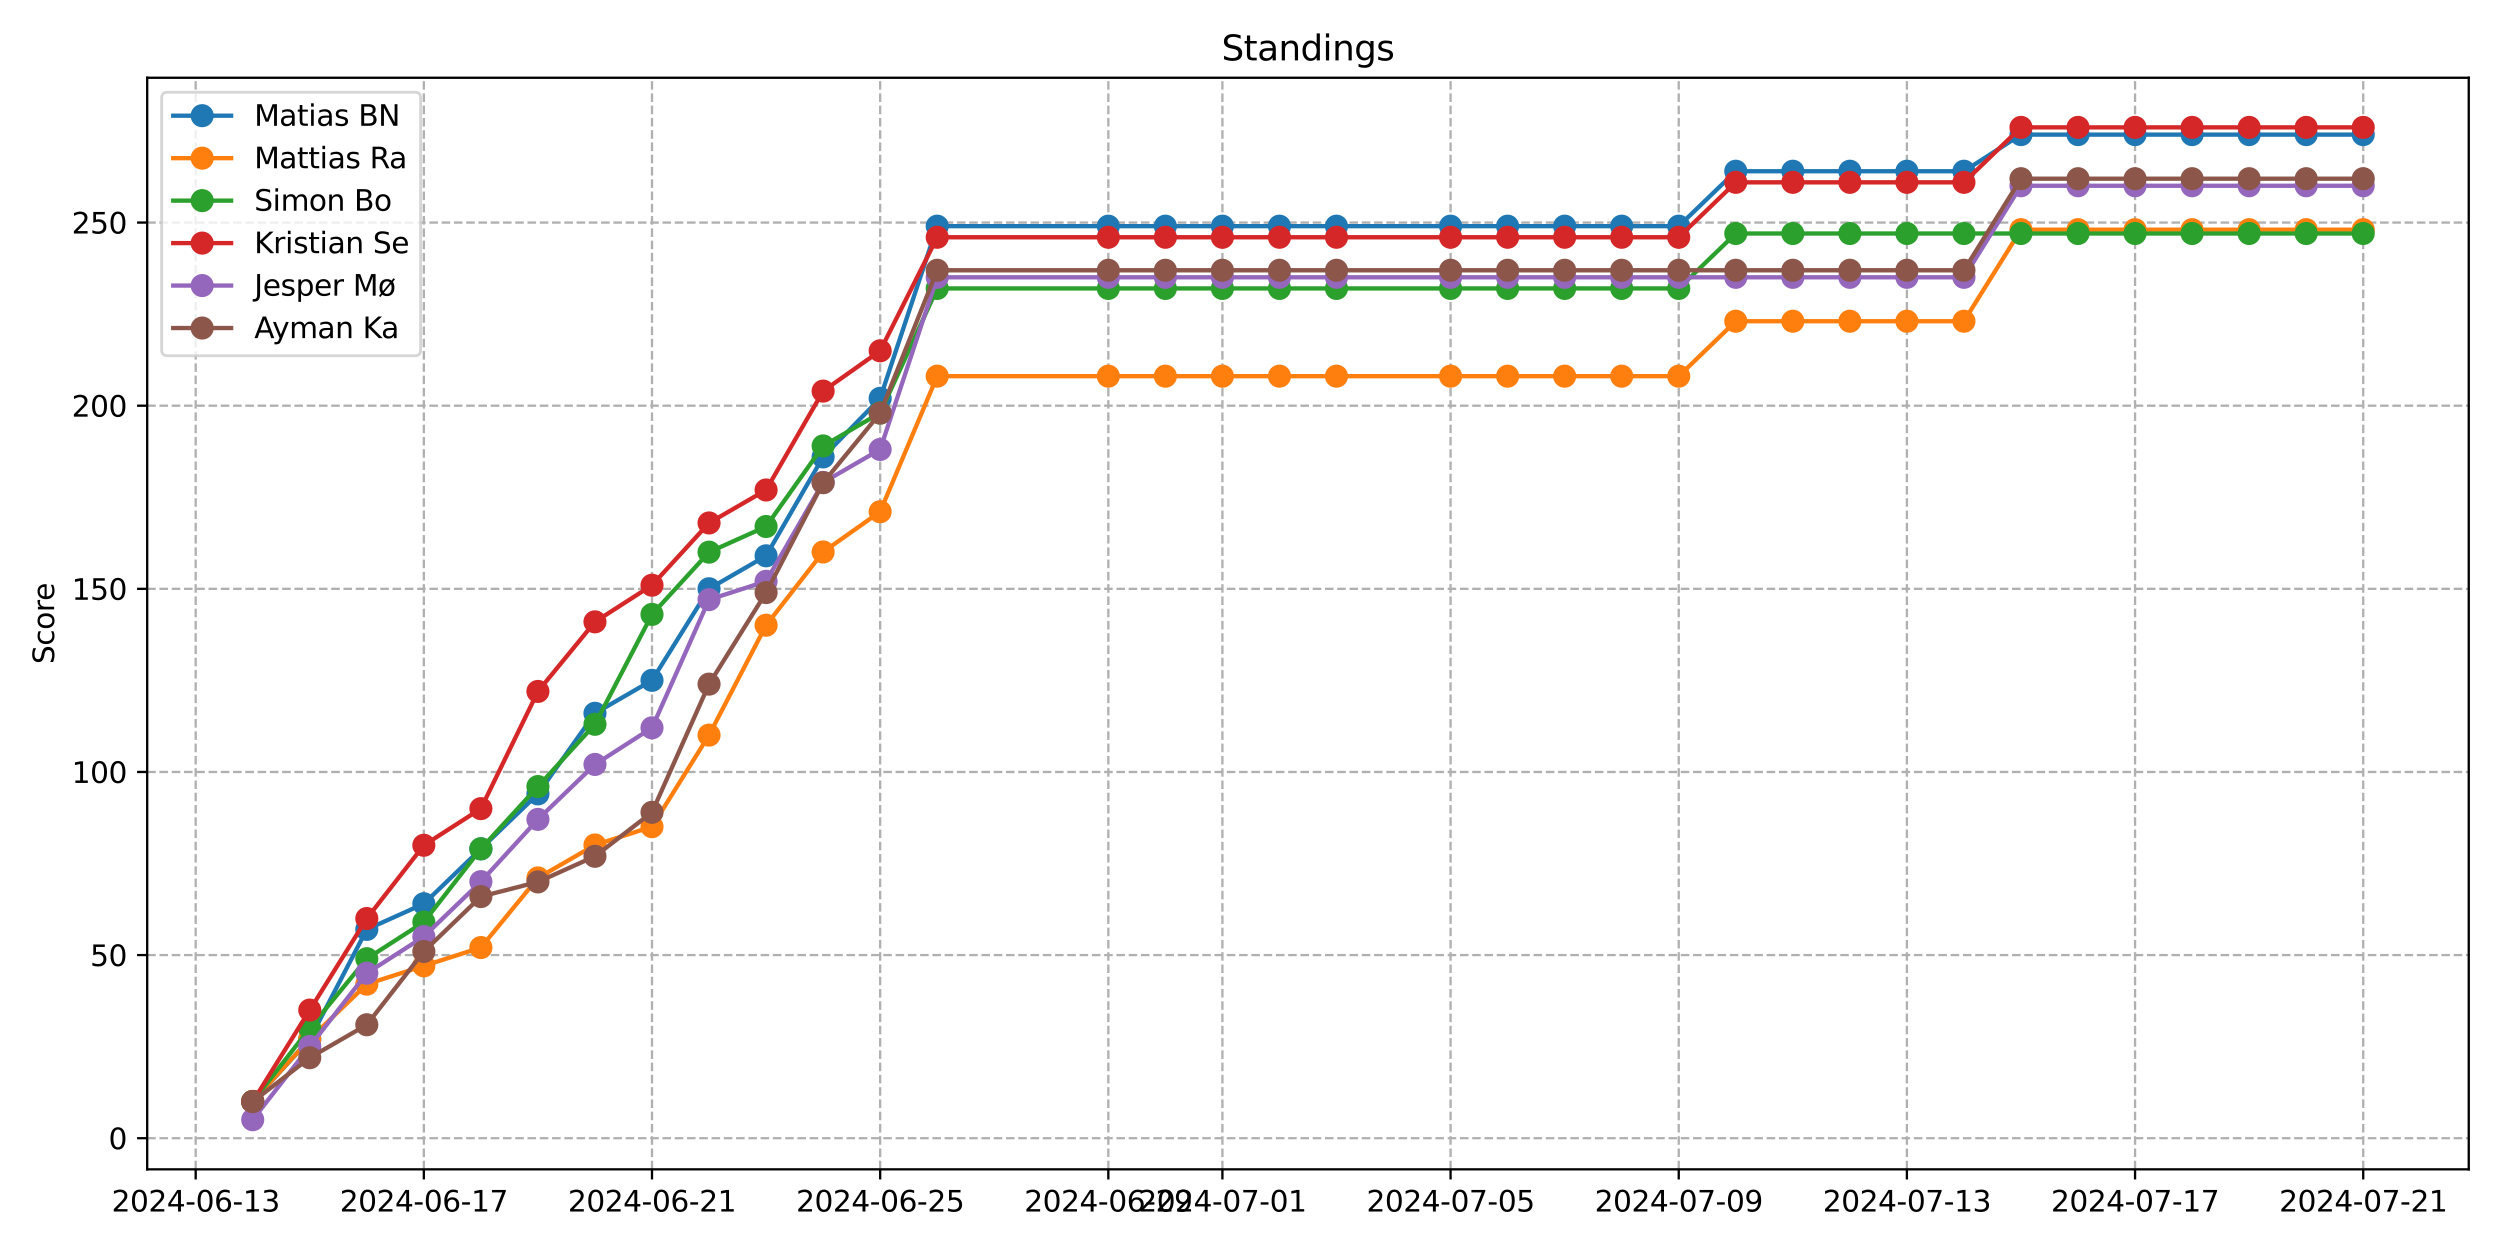 <?xml version="1.0" encoding="utf-8" standalone="no"?>
<!DOCTYPE svg PUBLIC "-//W3C//DTD SVG 1.1//EN"
  "http://www.w3.org/Graphics/SVG/1.1/DTD/svg11.dtd">
<svg xmlns:xlink="http://www.w3.org/1999/xlink" width="864pt" height="432pt" viewBox="0 0 864 432" xmlns="http://www.w3.org/2000/svg" version="1.1">
 <defs>
  <style type="text/css">*{stroke-linejoin: round; stroke-linecap: butt}</style>
 </defs>
 <g id="figure_1">
  <g id="patch_1">
   <path d="M 0 432 
L 864 432 
L 864 0 
L 0 0 
z
" style="fill: #ffffff"/>
  </g>
  <g id="axes_1">
   <g id="patch_2">
    <path d="M 50.87 404.12 
L 853.2 404.12 
L 853.2 26.88 
L 50.87 26.88 
z
" style="fill: #ffffff"/>
   </g>
   <g id="matplotlib.axis_1">
    <g id="xtick_1">
     <g id="line2d_1">
      <path d="M 67.626 404.12 
L 67.626 26.88 
" clip-path="url(#p277f111c29)" style="fill: none; stroke-dasharray: 2.96,1.28; stroke-dashoffset: 0; stroke: #b0b0b0; stroke-width: 0.8"/>
     </g>
     <g id="line2d_2">
      <defs>
       <path id="m728ed50701" d="M 0 0 
L 0 3.5 
" style="stroke: #000000; stroke-width: 0.8"/>
      </defs>
      <g>
       <use xlink:href="#m728ed50701" x="67.626" y="404.12" style="stroke: #000000; stroke-width: 0.8"/>
      </g>
     </g>
     <g id="text_1">
      <!-- 2024-06-13 -->
      <g transform="translate(38.568 418.718) scale(0.1 -0.1)">
       <defs>
        <path id="DejaVuSans-32" d="M 1228 531 
L 3431 531 
L 3431 0 
L 469 0 
L 469 531 
Q 828 903 1448 1529 
Q 2069 2156 2228 2338 
Q 2531 2678 2651 2914 
Q 2772 3150 2772 3378 
Q 2772 3750 2511 3984 
Q 2250 4219 1831 4219 
Q 1534 4219 1204 4116 
Q 875 4013 500 3803 
L 500 4441 
Q 881 4594 1212 4672 
Q 1544 4750 1819 4750 
Q 2544 4750 2975 4387 
Q 3406 4025 3406 3419 
Q 3406 3131 3298 2873 
Q 3191 2616 2906 2266 
Q 2828 2175 2409 1742 
Q 1991 1309 1228 531 
z
" transform="scale(0.016)"/>
        <path id="DejaVuSans-30" d="M 2034 4250 
Q 1547 4250 1301 3770 
Q 1056 3291 1056 2328 
Q 1056 1369 1301 889 
Q 1547 409 2034 409 
Q 2525 409 2770 889 
Q 3016 1369 3016 2328 
Q 3016 3291 2770 3770 
Q 2525 4250 2034 4250 
z
M 2034 4750 
Q 2819 4750 3233 4129 
Q 3647 3509 3647 2328 
Q 3647 1150 3233 529 
Q 2819 -91 2034 -91 
Q 1250 -91 836 529 
Q 422 1150 422 2328 
Q 422 3509 836 4129 
Q 1250 4750 2034 4750 
z
" transform="scale(0.016)"/>
        <path id="DejaVuSans-34" d="M 2419 4116 
L 825 1625 
L 2419 1625 
L 2419 4116 
z
M 2253 4666 
L 3047 4666 
L 3047 1625 
L 3713 1625 
L 3713 1100 
L 3047 1100 
L 3047 0 
L 2419 0 
L 2419 1100 
L 313 1100 
L 313 1709 
L 2253 4666 
z
" transform="scale(0.016)"/>
        <path id="DejaVuSans-2d" d="M 313 2009 
L 1997 2009 
L 1997 1497 
L 313 1497 
L 313 2009 
z
" transform="scale(0.016)"/>
        <path id="DejaVuSans-36" d="M 2113 2584 
Q 1688 2584 1439 2293 
Q 1191 2003 1191 1497 
Q 1191 994 1439 701 
Q 1688 409 2113 409 
Q 2538 409 2786 701 
Q 3034 994 3034 1497 
Q 3034 2003 2786 2293 
Q 2538 2584 2113 2584 
z
M 3366 4563 
L 3366 3988 
Q 3128 4100 2886 4159 
Q 2644 4219 2406 4219 
Q 1781 4219 1451 3797 
Q 1122 3375 1075 2522 
Q 1259 2794 1537 2939 
Q 1816 3084 2150 3084 
Q 2853 3084 3261 2657 
Q 3669 2231 3669 1497 
Q 3669 778 3244 343 
Q 2819 -91 2113 -91 
Q 1303 -91 875 529 
Q 447 1150 447 2328 
Q 447 3434 972 4092 
Q 1497 4750 2381 4750 
Q 2619 4750 2861 4703 
Q 3103 4656 3366 4563 
z
" transform="scale(0.016)"/>
        <path id="DejaVuSans-31" d="M 794 531 
L 1825 531 
L 1825 4091 
L 703 3866 
L 703 4441 
L 1819 4666 
L 2450 4666 
L 2450 531 
L 3481 531 
L 3481 0 
L 794 0 
L 794 531 
z
" transform="scale(0.016)"/>
        <path id="DejaVuSans-33" d="M 2597 2516 
Q 3050 2419 3304 2112 
Q 3559 1806 3559 1356 
Q 3559 666 3084 287 
Q 2609 -91 1734 -91 
Q 1441 -91 1130 -33 
Q 819 25 488 141 
L 488 750 
Q 750 597 1062 519 
Q 1375 441 1716 441 
Q 2309 441 2620 675 
Q 2931 909 2931 1356 
Q 2931 1769 2642 2001 
Q 2353 2234 1838 2234 
L 1294 2234 
L 1294 2753 
L 1863 2753 
Q 2328 2753 2575 2939 
Q 2822 3125 2822 3475 
Q 2822 3834 2567 4026 
Q 2313 4219 1838 4219 
Q 1578 4219 1281 4162 
Q 984 4106 628 3988 
L 628 4550 
Q 988 4650 1302 4700 
Q 1616 4750 1894 4750 
Q 2613 4750 3031 4423 
Q 3450 4097 3450 3541 
Q 3450 3153 3228 2886 
Q 3006 2619 2597 2516 
z
" transform="scale(0.016)"/>
       </defs>
       <use xlink:href="#DejaVuSans-32"/>
       <use xlink:href="#DejaVuSans-30" x="63.623"/>
       <use xlink:href="#DejaVuSans-32" x="127.246"/>
       <use xlink:href="#DejaVuSans-34" x="190.869"/>
       <use xlink:href="#DejaVuSans-2d" x="254.492"/>
       <use xlink:href="#DejaVuSans-30" x="290.576"/>
       <use xlink:href="#DejaVuSans-36" x="354.199"/>
       <use xlink:href="#DejaVuSans-2d" x="417.822"/>
       <use xlink:href="#DejaVuSans-31" x="453.906"/>
       <use xlink:href="#DejaVuSans-33" x="517.529"/>
      </g>
     </g>
    </g>
    <g id="xtick_2">
     <g id="line2d_3">
      <path d="M 146.479 404.12 
L 146.479 26.88 
" clip-path="url(#p277f111c29)" style="fill: none; stroke-dasharray: 2.96,1.28; stroke-dashoffset: 0; stroke: #b0b0b0; stroke-width: 0.8"/>
     </g>
     <g id="line2d_4">
      <g>
       <use xlink:href="#m728ed50701" x="146.479" y="404.12" style="stroke: #000000; stroke-width: 0.8"/>
      </g>
     </g>
     <g id="text_2">
      <!-- 2024-06-17 -->
      <g transform="translate(117.422 418.718) scale(0.1 -0.1)">
       <defs>
        <path id="DejaVuSans-37" d="M 525 4666 
L 3525 4666 
L 3525 4397 
L 1831 0 
L 1172 0 
L 2766 4134 
L 525 4134 
L 525 4666 
z
" transform="scale(0.016)"/>
       </defs>
       <use xlink:href="#DejaVuSans-32"/>
       <use xlink:href="#DejaVuSans-30" x="63.623"/>
       <use xlink:href="#DejaVuSans-32" x="127.246"/>
       <use xlink:href="#DejaVuSans-34" x="190.869"/>
       <use xlink:href="#DejaVuSans-2d" x="254.492"/>
       <use xlink:href="#DejaVuSans-30" x="290.576"/>
       <use xlink:href="#DejaVuSans-36" x="354.199"/>
       <use xlink:href="#DejaVuSans-2d" x="417.822"/>
       <use xlink:href="#DejaVuSans-31" x="453.906"/>
       <use xlink:href="#DejaVuSans-37" x="517.529"/>
      </g>
     </g>
    </g>
    <g id="xtick_3">
     <g id="line2d_5">
      <path d="M 225.332 404.12 
L 225.332 26.88 
" clip-path="url(#p277f111c29)" style="fill: none; stroke-dasharray: 2.96,1.28; stroke-dashoffset: 0; stroke: #b0b0b0; stroke-width: 0.8"/>
     </g>
     <g id="line2d_6">
      <g>
       <use xlink:href="#m728ed50701" x="225.332" y="404.12" style="stroke: #000000; stroke-width: 0.8"/>
      </g>
     </g>
     <g id="text_3">
      <!-- 2024-06-21 -->
      <g transform="translate(196.275 418.718) scale(0.1 -0.1)">
       <use xlink:href="#DejaVuSans-32"/>
       <use xlink:href="#DejaVuSans-30" x="63.623"/>
       <use xlink:href="#DejaVuSans-32" x="127.246"/>
       <use xlink:href="#DejaVuSans-34" x="190.869"/>
       <use xlink:href="#DejaVuSans-2d" x="254.492"/>
       <use xlink:href="#DejaVuSans-30" x="290.576"/>
       <use xlink:href="#DejaVuSans-36" x="354.199"/>
       <use xlink:href="#DejaVuSans-2d" x="417.822"/>
       <use xlink:href="#DejaVuSans-32" x="453.906"/>
       <use xlink:href="#DejaVuSans-31" x="517.529"/>
      </g>
     </g>
    </g>
    <g id="xtick_4">
     <g id="line2d_7">
      <path d="M 304.185 404.12 
L 304.185 26.88 
" clip-path="url(#p277f111c29)" style="fill: none; stroke-dasharray: 2.96,1.28; stroke-dashoffset: 0; stroke: #b0b0b0; stroke-width: 0.8"/>
     </g>
     <g id="line2d_8">
      <g>
       <use xlink:href="#m728ed50701" x="304.185" y="404.12" style="stroke: #000000; stroke-width: 0.8"/>
      </g>
     </g>
     <g id="text_4">
      <!-- 2024-06-25 -->
      <g transform="translate(275.128 418.718) scale(0.1 -0.1)">
       <defs>
        <path id="DejaVuSans-35" d="M 691 4666 
L 3169 4666 
L 3169 4134 
L 1269 4134 
L 1269 2991 
Q 1406 3038 1543 3061 
Q 1681 3084 1819 3084 
Q 2600 3084 3056 2656 
Q 3513 2228 3513 1497 
Q 3513 744 3044 326 
Q 2575 -91 1722 -91 
Q 1428 -91 1123 -41 
Q 819 9 494 109 
L 494 744 
Q 775 591 1075 516 
Q 1375 441 1709 441 
Q 2250 441 2565 725 
Q 2881 1009 2881 1497 
Q 2881 1984 2565 2268 
Q 2250 2553 1709 2553 
Q 1456 2553 1204 2497 
Q 953 2441 691 2322 
L 691 4666 
z
" transform="scale(0.016)"/>
       </defs>
       <use xlink:href="#DejaVuSans-32"/>
       <use xlink:href="#DejaVuSans-30" x="63.623"/>
       <use xlink:href="#DejaVuSans-32" x="127.246"/>
       <use xlink:href="#DejaVuSans-34" x="190.869"/>
       <use xlink:href="#DejaVuSans-2d" x="254.492"/>
       <use xlink:href="#DejaVuSans-30" x="290.576"/>
       <use xlink:href="#DejaVuSans-36" x="354.199"/>
       <use xlink:href="#DejaVuSans-2d" x="417.822"/>
       <use xlink:href="#DejaVuSans-32" x="453.906"/>
       <use xlink:href="#DejaVuSans-35" x="517.529"/>
      </g>
     </g>
    </g>
    <g id="xtick_5">
     <g id="line2d_9">
      <path d="M 383.039 404.12 
L 383.039 26.88 
" clip-path="url(#p277f111c29)" style="fill: none; stroke-dasharray: 2.96,1.28; stroke-dashoffset: 0; stroke: #b0b0b0; stroke-width: 0.8"/>
     </g>
     <g id="line2d_10">
      <g>
       <use xlink:href="#m728ed50701" x="383.039" y="404.12" style="stroke: #000000; stroke-width: 0.8"/>
      </g>
     </g>
     <g id="text_5">
      <!-- 2024-06-29 -->
      <g transform="translate(353.981 418.718) scale(0.1 -0.1)">
       <defs>
        <path id="DejaVuSans-39" d="M 703 97 
L 703 672 
Q 941 559 1184 500 
Q 1428 441 1663 441 
Q 2288 441 2617 861 
Q 2947 1281 2994 2138 
Q 2813 1869 2534 1725 
Q 2256 1581 1919 1581 
Q 1219 1581 811 2004 
Q 403 2428 403 3163 
Q 403 3881 828 4315 
Q 1253 4750 1959 4750 
Q 2769 4750 3195 4129 
Q 3622 3509 3622 2328 
Q 3622 1225 3098 567 
Q 2575 -91 1691 -91 
Q 1453 -91 1209 -44 
Q 966 3 703 97 
z
M 1959 2075 
Q 2384 2075 2632 2365 
Q 2881 2656 2881 3163 
Q 2881 3666 2632 3958 
Q 2384 4250 1959 4250 
Q 1534 4250 1286 3958 
Q 1038 3666 1038 3163 
Q 1038 2656 1286 2365 
Q 1534 2075 1959 2075 
z
" transform="scale(0.016)"/>
       </defs>
       <use xlink:href="#DejaVuSans-32"/>
       <use xlink:href="#DejaVuSans-30" x="63.623"/>
       <use xlink:href="#DejaVuSans-32" x="127.246"/>
       <use xlink:href="#DejaVuSans-34" x="190.869"/>
       <use xlink:href="#DejaVuSans-2d" x="254.492"/>
       <use xlink:href="#DejaVuSans-30" x="290.576"/>
       <use xlink:href="#DejaVuSans-36" x="354.199"/>
       <use xlink:href="#DejaVuSans-2d" x="417.822"/>
       <use xlink:href="#DejaVuSans-32" x="453.906"/>
       <use xlink:href="#DejaVuSans-39" x="517.529"/>
      </g>
     </g>
    </g>
    <g id="xtick_6">
     <g id="line2d_11">
      <path d="M 422.465 404.12 
L 422.465 26.88 
" clip-path="url(#p277f111c29)" style="fill: none; stroke-dasharray: 2.96,1.28; stroke-dashoffset: 0; stroke: #b0b0b0; stroke-width: 0.8"/>
     </g>
     <g id="line2d_12">
      <g>
       <use xlink:href="#m728ed50701" x="422.465" y="404.12" style="stroke: #000000; stroke-width: 0.8"/>
      </g>
     </g>
     <g id="text_6">
      <!-- 2024-07-01 -->
      <g transform="translate(393.407 418.718) scale(0.1 -0.1)">
       <use xlink:href="#DejaVuSans-32"/>
       <use xlink:href="#DejaVuSans-30" x="63.623"/>
       <use xlink:href="#DejaVuSans-32" x="127.246"/>
       <use xlink:href="#DejaVuSans-34" x="190.869"/>
       <use xlink:href="#DejaVuSans-2d" x="254.492"/>
       <use xlink:href="#DejaVuSans-30" x="290.576"/>
       <use xlink:href="#DejaVuSans-37" x="354.199"/>
       <use xlink:href="#DejaVuSans-2d" x="417.822"/>
       <use xlink:href="#DejaVuSans-30" x="453.906"/>
       <use xlink:href="#DejaVuSans-31" x="517.529"/>
      </g>
     </g>
    </g>
    <g id="xtick_7">
     <g id="line2d_13">
      <path d="M 501.318 404.12 
L 501.318 26.88 
" clip-path="url(#p277f111c29)" style="fill: none; stroke-dasharray: 2.96,1.28; stroke-dashoffset: 0; stroke: #b0b0b0; stroke-width: 0.8"/>
     </g>
     <g id="line2d_14">
      <g>
       <use xlink:href="#m728ed50701" x="501.318" y="404.12" style="stroke: #000000; stroke-width: 0.8"/>
      </g>
     </g>
     <g id="text_7">
      <!-- 2024-07-05 -->
      <g transform="translate(472.26 418.718) scale(0.1 -0.1)">
       <use xlink:href="#DejaVuSans-32"/>
       <use xlink:href="#DejaVuSans-30" x="63.623"/>
       <use xlink:href="#DejaVuSans-32" x="127.246"/>
       <use xlink:href="#DejaVuSans-34" x="190.869"/>
       <use xlink:href="#DejaVuSans-2d" x="254.492"/>
       <use xlink:href="#DejaVuSans-30" x="290.576"/>
       <use xlink:href="#DejaVuSans-37" x="354.199"/>
       <use xlink:href="#DejaVuSans-2d" x="417.822"/>
       <use xlink:href="#DejaVuSans-30" x="453.906"/>
       <use xlink:href="#DejaVuSans-35" x="517.529"/>
      </g>
     </g>
    </g>
    <g id="xtick_8">
     <g id="line2d_15">
      <path d="M 580.171 404.12 
L 580.171 26.88 
" clip-path="url(#p277f111c29)" style="fill: none; stroke-dasharray: 2.96,1.28; stroke-dashoffset: 0; stroke: #b0b0b0; stroke-width: 0.8"/>
     </g>
     <g id="line2d_16">
      <g>
       <use xlink:href="#m728ed50701" x="580.171" y="404.12" style="stroke: #000000; stroke-width: 0.8"/>
      </g>
     </g>
     <g id="text_8">
      <!-- 2024-07-09 -->
      <g transform="translate(551.113 418.718) scale(0.1 -0.1)">
       <use xlink:href="#DejaVuSans-32"/>
       <use xlink:href="#DejaVuSans-30" x="63.623"/>
       <use xlink:href="#DejaVuSans-32" x="127.246"/>
       <use xlink:href="#DejaVuSans-34" x="190.869"/>
       <use xlink:href="#DejaVuSans-2d" x="254.492"/>
       <use xlink:href="#DejaVuSans-30" x="290.576"/>
       <use xlink:href="#DejaVuSans-37" x="354.199"/>
       <use xlink:href="#DejaVuSans-2d" x="417.822"/>
       <use xlink:href="#DejaVuSans-30" x="453.906"/>
       <use xlink:href="#DejaVuSans-39" x="517.529"/>
      </g>
     </g>
    </g>
    <g id="xtick_9">
     <g id="line2d_17">
      <path d="M 659.024 404.12 
L 659.024 26.88 
" clip-path="url(#p277f111c29)" style="fill: none; stroke-dasharray: 2.96,1.28; stroke-dashoffset: 0; stroke: #b0b0b0; stroke-width: 0.8"/>
     </g>
     <g id="line2d_18">
      <g>
       <use xlink:href="#m728ed50701" x="659.024" y="404.12" style="stroke: #000000; stroke-width: 0.8"/>
      </g>
     </g>
     <g id="text_9">
      <!-- 2024-07-13 -->
      <g transform="translate(629.966 418.718) scale(0.1 -0.1)">
       <use xlink:href="#DejaVuSans-32"/>
       <use xlink:href="#DejaVuSans-30" x="63.623"/>
       <use xlink:href="#DejaVuSans-32" x="127.246"/>
       <use xlink:href="#DejaVuSans-34" x="190.869"/>
       <use xlink:href="#DejaVuSans-2d" x="254.492"/>
       <use xlink:href="#DejaVuSans-30" x="290.576"/>
       <use xlink:href="#DejaVuSans-37" x="354.199"/>
       <use xlink:href="#DejaVuSans-2d" x="417.822"/>
       <use xlink:href="#DejaVuSans-31" x="453.906"/>
       <use xlink:href="#DejaVuSans-33" x="517.529"/>
      </g>
     </g>
    </g>
    <g id="xtick_10">
     <g id="line2d_19">
      <path d="M 737.877 404.12 
L 737.877 26.88 
" clip-path="url(#p277f111c29)" style="fill: none; stroke-dasharray: 2.96,1.28; stroke-dashoffset: 0; stroke: #b0b0b0; stroke-width: 0.8"/>
     </g>
     <g id="line2d_20">
      <g>
       <use xlink:href="#m728ed50701" x="737.877" y="404.12" style="stroke: #000000; stroke-width: 0.8"/>
      </g>
     </g>
     <g id="text_10">
      <!-- 2024-07-17 -->
      <g transform="translate(708.82 418.718) scale(0.1 -0.1)">
       <use xlink:href="#DejaVuSans-32"/>
       <use xlink:href="#DejaVuSans-30" x="63.623"/>
       <use xlink:href="#DejaVuSans-32" x="127.246"/>
       <use xlink:href="#DejaVuSans-34" x="190.869"/>
       <use xlink:href="#DejaVuSans-2d" x="254.492"/>
       <use xlink:href="#DejaVuSans-30" x="290.576"/>
       <use xlink:href="#DejaVuSans-37" x="354.199"/>
       <use xlink:href="#DejaVuSans-2d" x="417.822"/>
       <use xlink:href="#DejaVuSans-31" x="453.906"/>
       <use xlink:href="#DejaVuSans-37" x="517.529"/>
      </g>
     </g>
    </g>
    <g id="xtick_11">
     <g id="line2d_21">
      <path d="M 816.73 404.12 
L 816.73 26.88 
" clip-path="url(#p277f111c29)" style="fill: none; stroke-dasharray: 2.96,1.28; stroke-dashoffset: 0; stroke: #b0b0b0; stroke-width: 0.8"/>
     </g>
     <g id="line2d_22">
      <g>
       <use xlink:href="#m728ed50701" x="816.73" y="404.12" style="stroke: #000000; stroke-width: 0.8"/>
      </g>
     </g>
     <g id="text_11">
      <!-- 2024-07-21 -->
      <g transform="translate(787.673 418.718) scale(0.1 -0.1)">
       <use xlink:href="#DejaVuSans-32"/>
       <use xlink:href="#DejaVuSans-30" x="63.623"/>
       <use xlink:href="#DejaVuSans-32" x="127.246"/>
       <use xlink:href="#DejaVuSans-34" x="190.869"/>
       <use xlink:href="#DejaVuSans-2d" x="254.492"/>
       <use xlink:href="#DejaVuSans-30" x="290.576"/>
       <use xlink:href="#DejaVuSans-37" x="354.199"/>
       <use xlink:href="#DejaVuSans-2d" x="417.822"/>
       <use xlink:href="#DejaVuSans-32" x="453.906"/>
       <use xlink:href="#DejaVuSans-31" x="517.529"/>
      </g>
     </g>
    </g>
   </g>
   <g id="matplotlib.axis_2">
    <g id="ytick_1">
     <g id="line2d_23">
      <path d="M 50.87 393.364 
L 853.2 393.364 
" clip-path="url(#p277f111c29)" style="fill: none; stroke-dasharray: 2.96,1.28; stroke-dashoffset: 0; stroke: #b0b0b0; stroke-width: 0.8"/>
     </g>
     <g id="line2d_24">
      <defs>
       <path id="me6ef8a6e31" d="M 0 0 
L -3.5 0 
" style="stroke: #000000; stroke-width: 0.8"/>
      </defs>
      <g>
       <use xlink:href="#me6ef8a6e31" x="50.87" y="393.364" style="stroke: #000000; stroke-width: 0.8"/>
      </g>
     </g>
     <g id="text_12">
      <!-- 0 -->
      <g transform="translate(37.508 397.163) scale(0.1 -0.1)">
       <use xlink:href="#DejaVuSans-30"/>
      </g>
     </g>
    </g>
    <g id="ytick_2">
     <g id="line2d_25">
      <path d="M 50.87 330.074 
L 853.2 330.074 
" clip-path="url(#p277f111c29)" style="fill: none; stroke-dasharray: 2.96,1.28; stroke-dashoffset: 0; stroke: #b0b0b0; stroke-width: 0.8"/>
     </g>
     <g id="line2d_26">
      <g>
       <use xlink:href="#me6ef8a6e31" x="50.87" y="330.074" style="stroke: #000000; stroke-width: 0.8"/>
      </g>
     </g>
     <g id="text_13">
      <!-- 50 -->
      <g transform="translate(31.145 333.873) scale(0.1 -0.1)">
       <use xlink:href="#DejaVuSans-35"/>
       <use xlink:href="#DejaVuSans-30" x="63.623"/>
      </g>
     </g>
    </g>
    <g id="ytick_3">
     <g id="line2d_27">
      <path d="M 50.87 266.785 
L 853.2 266.785 
" clip-path="url(#p277f111c29)" style="fill: none; stroke-dasharray: 2.96,1.28; stroke-dashoffset: 0; stroke: #b0b0b0; stroke-width: 0.8"/>
     </g>
     <g id="line2d_28">
      <g>
       <use xlink:href="#me6ef8a6e31" x="50.87" y="266.785" style="stroke: #000000; stroke-width: 0.8"/>
      </g>
     </g>
     <g id="text_14">
      <!-- 100 -->
      <g transform="translate(24.782 270.584) scale(0.1 -0.1)">
       <use xlink:href="#DejaVuSans-31"/>
       <use xlink:href="#DejaVuSans-30" x="63.623"/>
       <use xlink:href="#DejaVuSans-30" x="127.246"/>
      </g>
     </g>
    </g>
    <g id="ytick_4">
     <g id="line2d_29">
      <path d="M 50.87 203.495 
L 853.2 203.495 
" clip-path="url(#p277f111c29)" style="fill: none; stroke-dasharray: 2.96,1.28; stroke-dashoffset: 0; stroke: #b0b0b0; stroke-width: 0.8"/>
     </g>
     <g id="line2d_30">
      <g>
       <use xlink:href="#me6ef8a6e31" x="50.87" y="203.495" style="stroke: #000000; stroke-width: 0.8"/>
      </g>
     </g>
     <g id="text_15">
      <!-- 150 -->
      <g transform="translate(24.782 207.294) scale(0.1 -0.1)">
       <use xlink:href="#DejaVuSans-31"/>
       <use xlink:href="#DejaVuSans-35" x="63.623"/>
       <use xlink:href="#DejaVuSans-30" x="127.246"/>
      </g>
     </g>
    </g>
    <g id="ytick_5">
     <g id="line2d_31">
      <path d="M 50.87 140.206 
L 853.2 140.206 
" clip-path="url(#p277f111c29)" style="fill: none; stroke-dasharray: 2.96,1.28; stroke-dashoffset: 0; stroke: #b0b0b0; stroke-width: 0.8"/>
     </g>
     <g id="line2d_32">
      <g>
       <use xlink:href="#me6ef8a6e31" x="50.87" y="140.206" style="stroke: #000000; stroke-width: 0.8"/>
      </g>
     </g>
     <g id="text_16">
      <!-- 200 -->
      <g transform="translate(24.782 144.005) scale(0.1 -0.1)">
       <use xlink:href="#DejaVuSans-32"/>
       <use xlink:href="#DejaVuSans-30" x="63.623"/>
       <use xlink:href="#DejaVuSans-30" x="127.246"/>
      </g>
     </g>
    </g>
    <g id="ytick_6">
     <g id="line2d_33">
      <path d="M 50.87 76.916 
L 853.2 76.916 
" clip-path="url(#p277f111c29)" style="fill: none; stroke-dasharray: 2.96,1.28; stroke-dashoffset: 0; stroke: #b0b0b0; stroke-width: 0.8"/>
     </g>
     <g id="line2d_34">
      <g>
       <use xlink:href="#me6ef8a6e31" x="50.87" y="76.916" style="stroke: #000000; stroke-width: 0.8"/>
      </g>
     </g>
     <g id="text_17">
      <!-- 250 -->
      <g transform="translate(24.782 80.715) scale(0.1 -0.1)">
       <use xlink:href="#DejaVuSans-32"/>
       <use xlink:href="#DejaVuSans-35" x="63.623"/>
       <use xlink:href="#DejaVuSans-30" x="127.246"/>
      </g>
     </g>
    </g>
    <g id="text_18">
     <!-- Score -->
     <g transform="translate(18.703 229.502) rotate(-90) scale(0.1 -0.1)">
      <defs>
       <path id="DejaVuSans-53" d="M 3425 4513 
L 3425 3897 
Q 3066 4069 2747 4153 
Q 2428 4238 2131 4238 
Q 1616 4238 1336 4038 
Q 1056 3838 1056 3469 
Q 1056 3159 1242 3001 
Q 1428 2844 1947 2747 
L 2328 2669 
Q 3034 2534 3370 2195 
Q 3706 1856 3706 1288 
Q 3706 609 3251 259 
Q 2797 -91 1919 -91 
Q 1588 -91 1214 -16 
Q 841 59 441 206 
L 441 856 
Q 825 641 1194 531 
Q 1563 422 1919 422 
Q 2459 422 2753 634 
Q 3047 847 3047 1241 
Q 3047 1584 2836 1778 
Q 2625 1972 2144 2069 
L 1759 2144 
Q 1053 2284 737 2584 
Q 422 2884 422 3419 
Q 422 4038 858 4394 
Q 1294 4750 2059 4750 
Q 2388 4750 2728 4690 
Q 3069 4631 3425 4513 
z
" transform="scale(0.016)"/>
       <path id="DejaVuSans-63" d="M 3122 3366 
L 3122 2828 
Q 2878 2963 2633 3030 
Q 2388 3097 2138 3097 
Q 1578 3097 1268 2742 
Q 959 2388 959 1747 
Q 959 1106 1268 751 
Q 1578 397 2138 397 
Q 2388 397 2633 464 
Q 2878 531 3122 666 
L 3122 134 
Q 2881 22 2623 -34 
Q 2366 -91 2075 -91 
Q 1284 -91 818 406 
Q 353 903 353 1747 
Q 353 2603 823 3093 
Q 1294 3584 2113 3584 
Q 2378 3584 2631 3529 
Q 2884 3475 3122 3366 
z
" transform="scale(0.016)"/>
       <path id="DejaVuSans-6f" d="M 1959 3097 
Q 1497 3097 1228 2736 
Q 959 2375 959 1747 
Q 959 1119 1226 758 
Q 1494 397 1959 397 
Q 2419 397 2687 759 
Q 2956 1122 2956 1747 
Q 2956 2369 2687 2733 
Q 2419 3097 1959 3097 
z
M 1959 3584 
Q 2709 3584 3137 3096 
Q 3566 2609 3566 1747 
Q 3566 888 3137 398 
Q 2709 -91 1959 -91 
Q 1206 -91 779 398 
Q 353 888 353 1747 
Q 353 2609 779 3096 
Q 1206 3584 1959 3584 
z
" transform="scale(0.016)"/>
       <path id="DejaVuSans-72" d="M 2631 2963 
Q 2534 3019 2420 3045 
Q 2306 3072 2169 3072 
Q 1681 3072 1420 2755 
Q 1159 2438 1159 1844 
L 1159 0 
L 581 0 
L 581 3500 
L 1159 3500 
L 1159 2956 
Q 1341 3275 1631 3429 
Q 1922 3584 2338 3584 
Q 2397 3584 2469 3576 
Q 2541 3569 2628 3553 
L 2631 2963 
z
" transform="scale(0.016)"/>
       <path id="DejaVuSans-65" d="M 3597 1894 
L 3597 1613 
L 953 1613 
Q 991 1019 1311 708 
Q 1631 397 2203 397 
Q 2534 397 2845 478 
Q 3156 559 3463 722 
L 3463 178 
Q 3153 47 2828 -22 
Q 2503 -91 2169 -91 
Q 1331 -91 842 396 
Q 353 884 353 1716 
Q 353 2575 817 3079 
Q 1281 3584 2069 3584 
Q 2775 3584 3186 3129 
Q 3597 2675 3597 1894 
z
M 3022 2063 
Q 3016 2534 2758 2815 
Q 2500 3097 2075 3097 
Q 1594 3097 1305 2825 
Q 1016 2553 972 2059 
L 3022 2063 
z
" transform="scale(0.016)"/>
      </defs>
      <use xlink:href="#DejaVuSans-53"/>
      <use xlink:href="#DejaVuSans-63" x="63.477"/>
      <use xlink:href="#DejaVuSans-6f" x="118.457"/>
      <use xlink:href="#DejaVuSans-72" x="179.639"/>
      <use xlink:href="#DejaVuSans-65" x="218.502"/>
     </g>
    </g>
   </g>
   <g id="line2d_35">
    <path d="M 87.34 380.689 
L 107.053 359.171 
L 126.766 321.197 
L 146.479 312.336 
L 166.193 293.349 
L 185.906 274.363 
L 205.619 246.515 
L 225.332 235.123 
L 245.046 203.478 
L 264.759 192.086 
L 284.472 157.91 
L 304.185 137.657 
L 323.899 78.165 
L 383.039 78.165 
L 402.752 78.165 
L 422.465 78.165 
L 442.178 78.165 
L 461.892 78.165 
L 501.318 78.165 
L 521.031 78.165 
L 540.745 78.165 
L 560.458 78.165 
L 580.171 78.165 
L 599.885 59.178 
L 619.598 59.178 
L 639.311 59.178 
L 659.024 59.178 
L 678.738 59.178 
L 698.451 46.52 
L 718.164 46.52 
L 737.877 46.52 
L 757.591 46.52 
L 777.304 46.52 
L 797.017 46.52 
L 816.73 46.52 
" clip-path="url(#p277f111c29)" style="fill: none; stroke: #1f77b4; stroke-width: 1.5; stroke-linecap: square"/>
    <defs>
     <path id="m48539e5822" d="M 0 3.5 
C 0.928 3.5 1.819 3.131 2.475 2.475 
C 3.131 1.819 3.5 0.928 3.5 0 
C 3.5 -0.928 3.131 -1.819 2.475 -2.475 
C 1.819 -3.131 0.928 -3.5 0 -3.5 
C -0.928 -3.5 -1.819 -3.131 -2.475 -2.475 
C -3.131 -1.819 -3.5 -0.928 -3.5 0 
C -3.5 0.928 -3.131 1.819 -2.475 2.475 
C -1.819 3.131 -0.928 3.5 0 3.5 
z
" style="stroke: #1f77b4"/>
    </defs>
    <g clip-path="url(#p277f111c29)">
     <use xlink:href="#m48539e5822" x="87.34" y="380.689" style="fill: #1f77b4; stroke: #1f77b4"/>
     <use xlink:href="#m48539e5822" x="107.053" y="359.171" style="fill: #1f77b4; stroke: #1f77b4"/>
     <use xlink:href="#m48539e5822" x="126.766" y="321.197" style="fill: #1f77b4; stroke: #1f77b4"/>
     <use xlink:href="#m48539e5822" x="146.479" y="312.336" style="fill: #1f77b4; stroke: #1f77b4"/>
     <use xlink:href="#m48539e5822" x="166.193" y="293.349" style="fill: #1f77b4; stroke: #1f77b4"/>
     <use xlink:href="#m48539e5822" x="185.906" y="274.363" style="fill: #1f77b4; stroke: #1f77b4"/>
     <use xlink:href="#m48539e5822" x="205.619" y="246.515" style="fill: #1f77b4; stroke: #1f77b4"/>
     <use xlink:href="#m48539e5822" x="225.332" y="235.123" style="fill: #1f77b4; stroke: #1f77b4"/>
     <use xlink:href="#m48539e5822" x="245.046" y="203.478" style="fill: #1f77b4; stroke: #1f77b4"/>
     <use xlink:href="#m48539e5822" x="264.759" y="192.086" style="fill: #1f77b4; stroke: #1f77b4"/>
     <use xlink:href="#m48539e5822" x="284.472" y="157.91" style="fill: #1f77b4; stroke: #1f77b4"/>
     <use xlink:href="#m48539e5822" x="304.185" y="137.657" style="fill: #1f77b4; stroke: #1f77b4"/>
     <use xlink:href="#m48539e5822" x="323.899" y="78.165" style="fill: #1f77b4; stroke: #1f77b4"/>
     <use xlink:href="#m48539e5822" x="383.039" y="78.165" style="fill: #1f77b4; stroke: #1f77b4"/>
     <use xlink:href="#m48539e5822" x="402.752" y="78.165" style="fill: #1f77b4; stroke: #1f77b4"/>
     <use xlink:href="#m48539e5822" x="422.465" y="78.165" style="fill: #1f77b4; stroke: #1f77b4"/>
     <use xlink:href="#m48539e5822" x="442.178" y="78.165" style="fill: #1f77b4; stroke: #1f77b4"/>
     <use xlink:href="#m48539e5822" x="461.892" y="78.165" style="fill: #1f77b4; stroke: #1f77b4"/>
     <use xlink:href="#m48539e5822" x="501.318" y="78.165" style="fill: #1f77b4; stroke: #1f77b4"/>
     <use xlink:href="#m48539e5822" x="521.031" y="78.165" style="fill: #1f77b4; stroke: #1f77b4"/>
     <use xlink:href="#m48539e5822" x="540.745" y="78.165" style="fill: #1f77b4; stroke: #1f77b4"/>
     <use xlink:href="#m48539e5822" x="560.458" y="78.165" style="fill: #1f77b4; stroke: #1f77b4"/>
     <use xlink:href="#m48539e5822" x="580.171" y="78.165" style="fill: #1f77b4; stroke: #1f77b4"/>
     <use xlink:href="#m48539e5822" x="599.885" y="59.178" style="fill: #1f77b4; stroke: #1f77b4"/>
     <use xlink:href="#m48539e5822" x="619.598" y="59.178" style="fill: #1f77b4; stroke: #1f77b4"/>
     <use xlink:href="#m48539e5822" x="639.311" y="59.178" style="fill: #1f77b4; stroke: #1f77b4"/>
     <use xlink:href="#m48539e5822" x="659.024" y="59.178" style="fill: #1f77b4; stroke: #1f77b4"/>
     <use xlink:href="#m48539e5822" x="678.738" y="59.178" style="fill: #1f77b4; stroke: #1f77b4"/>
     <use xlink:href="#m48539e5822" x="698.451" y="46.52" style="fill: #1f77b4; stroke: #1f77b4"/>
     <use xlink:href="#m48539e5822" x="718.164" y="46.52" style="fill: #1f77b4; stroke: #1f77b4"/>
     <use xlink:href="#m48539e5822" x="737.877" y="46.52" style="fill: #1f77b4; stroke: #1f77b4"/>
     <use xlink:href="#m48539e5822" x="757.591" y="46.52" style="fill: #1f77b4; stroke: #1f77b4"/>
     <use xlink:href="#m48539e5822" x="777.304" y="46.52" style="fill: #1f77b4; stroke: #1f77b4"/>
     <use xlink:href="#m48539e5822" x="797.017" y="46.52" style="fill: #1f77b4; stroke: #1f77b4"/>
     <use xlink:href="#m48539e5822" x="816.73" y="46.52" style="fill: #1f77b4; stroke: #1f77b4"/>
    </g>
   </g>
   <g id="line2d_36">
    <path d="M 87.34 380.632 
L 107.053 359.113 
L 126.766 340.126 
L 146.479 333.797 
L 166.193 327.469 
L 185.906 303.419 
L 205.619 292.026 
L 225.332 285.697 
L 245.046 254.053 
L 264.759 216.079 
L 284.472 190.763 
L 304.185 176.839 
L 323.899 130.005 
L 383.039 130.005 
L 402.752 130.005 
L 422.465 130.005 
L 442.178 130.005 
L 461.892 130.005 
L 501.318 130.005 
L 521.031 130.005 
L 540.745 130.005 
L 560.458 130.005 
L 580.171 130.005 
L 599.885 111.018 
L 619.598 111.018 
L 639.311 111.018 
L 659.024 111.018 
L 678.738 111.018 
L 698.451 79.374 
L 718.164 79.374 
L 737.877 79.374 
L 757.591 79.374 
L 777.304 79.374 
L 797.017 79.374 
L 816.73 79.374 
" clip-path="url(#p277f111c29)" style="fill: none; stroke: #ff7f0e; stroke-width: 1.5; stroke-linecap: square"/>
    <defs>
     <path id="m3dac91cf48" d="M 0 3.5 
C 0.928 3.5 1.819 3.131 2.475 2.475 
C 3.131 1.819 3.5 0.928 3.5 0 
C 3.5 -0.928 3.131 -1.819 2.475 -2.475 
C 1.819 -3.131 0.928 -3.5 0 -3.5 
C -0.928 -3.5 -1.819 -3.131 -2.475 -2.475 
C -3.131 -1.819 -3.5 -0.928 -3.5 0 
C -3.5 0.928 -3.131 1.819 -2.475 2.475 
C -1.819 3.131 -0.928 3.5 0 3.5 
z
" style="stroke: #ff7f0e"/>
    </defs>
    <g clip-path="url(#p277f111c29)">
     <use xlink:href="#m3dac91cf48" x="87.34" y="380.632" style="fill: #ff7f0e; stroke: #ff7f0e"/>
     <use xlink:href="#m3dac91cf48" x="107.053" y="359.113" style="fill: #ff7f0e; stroke: #ff7f0e"/>
     <use xlink:href="#m3dac91cf48" x="126.766" y="340.126" style="fill: #ff7f0e; stroke: #ff7f0e"/>
     <use xlink:href="#m3dac91cf48" x="146.479" y="333.797" style="fill: #ff7f0e; stroke: #ff7f0e"/>
     <use xlink:href="#m3dac91cf48" x="166.193" y="327.469" style="fill: #ff7f0e; stroke: #ff7f0e"/>
     <use xlink:href="#m3dac91cf48" x="185.906" y="303.419" style="fill: #ff7f0e; stroke: #ff7f0e"/>
     <use xlink:href="#m3dac91cf48" x="205.619" y="292.026" style="fill: #ff7f0e; stroke: #ff7f0e"/>
     <use xlink:href="#m3dac91cf48" x="225.332" y="285.697" style="fill: #ff7f0e; stroke: #ff7f0e"/>
     <use xlink:href="#m3dac91cf48" x="245.046" y="254.053" style="fill: #ff7f0e; stroke: #ff7f0e"/>
     <use xlink:href="#m3dac91cf48" x="264.759" y="216.079" style="fill: #ff7f0e; stroke: #ff7f0e"/>
     <use xlink:href="#m3dac91cf48" x="284.472" y="190.763" style="fill: #ff7f0e; stroke: #ff7f0e"/>
     <use xlink:href="#m3dac91cf48" x="304.185" y="176.839" style="fill: #ff7f0e; stroke: #ff7f0e"/>
     <use xlink:href="#m3dac91cf48" x="323.899" y="130.005" style="fill: #ff7f0e; stroke: #ff7f0e"/>
     <use xlink:href="#m3dac91cf48" x="383.039" y="130.005" style="fill: #ff7f0e; stroke: #ff7f0e"/>
     <use xlink:href="#m3dac91cf48" x="402.752" y="130.005" style="fill: #ff7f0e; stroke: #ff7f0e"/>
     <use xlink:href="#m3dac91cf48" x="422.465" y="130.005" style="fill: #ff7f0e; stroke: #ff7f0e"/>
     <use xlink:href="#m3dac91cf48" x="442.178" y="130.005" style="fill: #ff7f0e; stroke: #ff7f0e"/>
     <use xlink:href="#m3dac91cf48" x="461.892" y="130.005" style="fill: #ff7f0e; stroke: #ff7f0e"/>
     <use xlink:href="#m3dac91cf48" x="501.318" y="130.005" style="fill: #ff7f0e; stroke: #ff7f0e"/>
     <use xlink:href="#m3dac91cf48" x="521.031" y="130.005" style="fill: #ff7f0e; stroke: #ff7f0e"/>
     <use xlink:href="#m3dac91cf48" x="540.745" y="130.005" style="fill: #ff7f0e; stroke: #ff7f0e"/>
     <use xlink:href="#m3dac91cf48" x="560.458" y="130.005" style="fill: #ff7f0e; stroke: #ff7f0e"/>
     <use xlink:href="#m3dac91cf48" x="580.171" y="130.005" style="fill: #ff7f0e; stroke: #ff7f0e"/>
     <use xlink:href="#m3dac91cf48" x="599.885" y="111.018" style="fill: #ff7f0e; stroke: #ff7f0e"/>
     <use xlink:href="#m3dac91cf48" x="619.598" y="111.018" style="fill: #ff7f0e; stroke: #ff7f0e"/>
     <use xlink:href="#m3dac91cf48" x="639.311" y="111.018" style="fill: #ff7f0e; stroke: #ff7f0e"/>
     <use xlink:href="#m3dac91cf48" x="659.024" y="111.018" style="fill: #ff7f0e; stroke: #ff7f0e"/>
     <use xlink:href="#m3dac91cf48" x="678.738" y="111.018" style="fill: #ff7f0e; stroke: #ff7f0e"/>
     <use xlink:href="#m3dac91cf48" x="698.451" y="79.374" style="fill: #ff7f0e; stroke: #ff7f0e"/>
     <use xlink:href="#m3dac91cf48" x="718.164" y="79.374" style="fill: #ff7f0e; stroke: #ff7f0e"/>
     <use xlink:href="#m3dac91cf48" x="737.877" y="79.374" style="fill: #ff7f0e; stroke: #ff7f0e"/>
     <use xlink:href="#m3dac91cf48" x="757.591" y="79.374" style="fill: #ff7f0e; stroke: #ff7f0e"/>
     <use xlink:href="#m3dac91cf48" x="777.304" y="79.374" style="fill: #ff7f0e; stroke: #ff7f0e"/>
     <use xlink:href="#m3dac91cf48" x="797.017" y="79.374" style="fill: #ff7f0e; stroke: #ff7f0e"/>
     <use xlink:href="#m3dac91cf48" x="816.73" y="79.374" style="fill: #ff7f0e; stroke: #ff7f0e"/>
    </g>
   </g>
   <g id="line2d_37">
    <path d="M 87.34 380.69 
L 107.053 355.374 
L 126.766 331.324 
L 146.479 318.666 
L 166.193 293.35 
L 185.906 271.832 
L 205.619 250.314 
L 225.332 212.34 
L 245.046 190.821 
L 264.759 181.961 
L 284.472 154.114 
L 304.185 142.721 
L 323.899 99.685 
L 383.039 99.685 
L 402.752 99.685 
L 422.465 99.685 
L 442.178 99.685 
L 461.892 99.685 
L 501.318 99.685 
L 521.031 99.685 
L 540.745 99.685 
L 560.458 99.685 
L 580.171 99.685 
L 599.885 80.698 
L 619.598 80.698 
L 639.311 80.698 
L 659.024 80.698 
L 678.738 80.698 
L 698.451 80.698 
L 718.164 80.698 
L 737.877 80.698 
L 757.591 80.698 
L 777.304 80.698 
L 797.017 80.698 
L 816.73 80.698 
" clip-path="url(#p277f111c29)" style="fill: none; stroke: #2ca02c; stroke-width: 1.5; stroke-linecap: square"/>
    <defs>
     <path id="m6038d99910" d="M 0 3.5 
C 0.928 3.5 1.819 3.131 2.475 2.475 
C 3.131 1.819 3.5 0.928 3.5 0 
C 3.5 -0.928 3.131 -1.819 2.475 -2.475 
C 1.819 -3.131 0.928 -3.5 0 -3.5 
C -0.928 -3.5 -1.819 -3.131 -2.475 -2.475 
C -3.131 -1.819 -3.5 -0.928 -3.5 0 
C -3.5 0.928 -3.131 1.819 -2.475 2.475 
C -1.819 3.131 -0.928 3.5 0 3.5 
z
" style="stroke: #2ca02c"/>
    </defs>
    <g clip-path="url(#p277f111c29)">
     <use xlink:href="#m6038d99910" x="87.34" y="380.69" style="fill: #2ca02c; stroke: #2ca02c"/>
     <use xlink:href="#m6038d99910" x="107.053" y="355.374" style="fill: #2ca02c; stroke: #2ca02c"/>
     <use xlink:href="#m6038d99910" x="126.766" y="331.324" style="fill: #2ca02c; stroke: #2ca02c"/>
     <use xlink:href="#m6038d99910" x="146.479" y="318.666" style="fill: #2ca02c; stroke: #2ca02c"/>
     <use xlink:href="#m6038d99910" x="166.193" y="293.35" style="fill: #2ca02c; stroke: #2ca02c"/>
     <use xlink:href="#m6038d99910" x="185.906" y="271.832" style="fill: #2ca02c; stroke: #2ca02c"/>
     <use xlink:href="#m6038d99910" x="205.619" y="250.314" style="fill: #2ca02c; stroke: #2ca02c"/>
     <use xlink:href="#m6038d99910" x="225.332" y="212.34" style="fill: #2ca02c; stroke: #2ca02c"/>
     <use xlink:href="#m6038d99910" x="245.046" y="190.821" style="fill: #2ca02c; stroke: #2ca02c"/>
     <use xlink:href="#m6038d99910" x="264.759" y="181.961" style="fill: #2ca02c; stroke: #2ca02c"/>
     <use xlink:href="#m6038d99910" x="284.472" y="154.114" style="fill: #2ca02c; stroke: #2ca02c"/>
     <use xlink:href="#m6038d99910" x="304.185" y="142.721" style="fill: #2ca02c; stroke: #2ca02c"/>
     <use xlink:href="#m6038d99910" x="323.899" y="99.685" style="fill: #2ca02c; stroke: #2ca02c"/>
     <use xlink:href="#m6038d99910" x="383.039" y="99.685" style="fill: #2ca02c; stroke: #2ca02c"/>
     <use xlink:href="#m6038d99910" x="402.752" y="99.685" style="fill: #2ca02c; stroke: #2ca02c"/>
     <use xlink:href="#m6038d99910" x="422.465" y="99.685" style="fill: #2ca02c; stroke: #2ca02c"/>
     <use xlink:href="#m6038d99910" x="442.178" y="99.685" style="fill: #2ca02c; stroke: #2ca02c"/>
     <use xlink:href="#m6038d99910" x="461.892" y="99.685" style="fill: #2ca02c; stroke: #2ca02c"/>
     <use xlink:href="#m6038d99910" x="501.318" y="99.685" style="fill: #2ca02c; stroke: #2ca02c"/>
     <use xlink:href="#m6038d99910" x="521.031" y="99.685" style="fill: #2ca02c; stroke: #2ca02c"/>
     <use xlink:href="#m6038d99910" x="540.745" y="99.685" style="fill: #2ca02c; stroke: #2ca02c"/>
     <use xlink:href="#m6038d99910" x="560.458" y="99.685" style="fill: #2ca02c; stroke: #2ca02c"/>
     <use xlink:href="#m6038d99910" x="580.171" y="99.685" style="fill: #2ca02c; stroke: #2ca02c"/>
     <use xlink:href="#m6038d99910" x="599.885" y="80.698" style="fill: #2ca02c; stroke: #2ca02c"/>
     <use xlink:href="#m6038d99910" x="619.598" y="80.698" style="fill: #2ca02c; stroke: #2ca02c"/>
     <use xlink:href="#m6038d99910" x="639.311" y="80.698" style="fill: #2ca02c; stroke: #2ca02c"/>
     <use xlink:href="#m6038d99910" x="659.024" y="80.698" style="fill: #2ca02c; stroke: #2ca02c"/>
     <use xlink:href="#m6038d99910" x="678.738" y="80.698" style="fill: #2ca02c; stroke: #2ca02c"/>
     <use xlink:href="#m6038d99910" x="698.451" y="80.698" style="fill: #2ca02c; stroke: #2ca02c"/>
     <use xlink:href="#m6038d99910" x="718.164" y="80.698" style="fill: #2ca02c; stroke: #2ca02c"/>
     <use xlink:href="#m6038d99910" x="737.877" y="80.698" style="fill: #2ca02c; stroke: #2ca02c"/>
     <use xlink:href="#m6038d99910" x="757.591" y="80.698" style="fill: #2ca02c; stroke: #2ca02c"/>
     <use xlink:href="#m6038d99910" x="777.304" y="80.698" style="fill: #2ca02c; stroke: #2ca02c"/>
     <use xlink:href="#m6038d99910" x="797.017" y="80.698" style="fill: #2ca02c; stroke: #2ca02c"/>
     <use xlink:href="#m6038d99910" x="816.73" y="80.698" style="fill: #2ca02c; stroke: #2ca02c"/>
    </g>
   </g>
   <g id="line2d_38">
    <path d="M 87.34 380.728 
L 107.053 349.083 
L 126.766 317.438 
L 146.479 292.122 
L 166.193 279.464 
L 185.906 238.959 
L 205.619 214.909 
L 225.332 202.251 
L 245.046 180.733 
L 264.759 169.341 
L 284.472 135.164 
L 304.185 121.24 
L 323.899 82.001 
L 383.039 82.001 
L 402.752 82.001 
L 422.465 82.001 
L 442.178 82.001 
L 461.892 82.001 
L 501.318 82.001 
L 521.031 82.001 
L 540.745 82.001 
L 560.458 82.001 
L 580.171 82.001 
L 599.885 63.014 
L 619.598 63.014 
L 639.311 63.014 
L 659.024 63.014 
L 678.738 63.014 
L 698.451 44.027 
L 718.164 44.027 
L 737.877 44.027 
L 757.591 44.027 
L 777.304 44.027 
L 797.017 44.027 
L 816.73 44.027 
" clip-path="url(#p277f111c29)" style="fill: none; stroke: #d62728; stroke-width: 1.5; stroke-linecap: square"/>
    <defs>
     <path id="md8dc349a2a" d="M 0 3.5 
C 0.928 3.5 1.819 3.131 2.475 2.475 
C 3.131 1.819 3.5 0.928 3.5 0 
C 3.5 -0.928 3.131 -1.819 2.475 -2.475 
C 1.819 -3.131 0.928 -3.5 0 -3.5 
C -0.928 -3.5 -1.819 -3.131 -2.475 -2.475 
C -3.131 -1.819 -3.5 -0.928 -3.5 0 
C -3.5 0.928 -3.131 1.819 -2.475 2.475 
C -1.819 3.131 -0.928 3.5 0 3.5 
z
" style="stroke: #d62728"/>
    </defs>
    <g clip-path="url(#p277f111c29)">
     <use xlink:href="#md8dc349a2a" x="87.34" y="380.728" style="fill: #d62728; stroke: #d62728"/>
     <use xlink:href="#md8dc349a2a" x="107.053" y="349.083" style="fill: #d62728; stroke: #d62728"/>
     <use xlink:href="#md8dc349a2a" x="126.766" y="317.438" style="fill: #d62728; stroke: #d62728"/>
     <use xlink:href="#md8dc349a2a" x="146.479" y="292.122" style="fill: #d62728; stroke: #d62728"/>
     <use xlink:href="#md8dc349a2a" x="166.193" y="279.464" style="fill: #d62728; stroke: #d62728"/>
     <use xlink:href="#md8dc349a2a" x="185.906" y="238.959" style="fill: #d62728; stroke: #d62728"/>
     <use xlink:href="#md8dc349a2a" x="205.619" y="214.909" style="fill: #d62728; stroke: #d62728"/>
     <use xlink:href="#md8dc349a2a" x="225.332" y="202.251" style="fill: #d62728; stroke: #d62728"/>
     <use xlink:href="#md8dc349a2a" x="245.046" y="180.733" style="fill: #d62728; stroke: #d62728"/>
     <use xlink:href="#md8dc349a2a" x="264.759" y="169.341" style="fill: #d62728; stroke: #d62728"/>
     <use xlink:href="#md8dc349a2a" x="284.472" y="135.164" style="fill: #d62728; stroke: #d62728"/>
     <use xlink:href="#md8dc349a2a" x="304.185" y="121.24" style="fill: #d62728; stroke: #d62728"/>
     <use xlink:href="#md8dc349a2a" x="323.899" y="82.001" style="fill: #d62728; stroke: #d62728"/>
     <use xlink:href="#md8dc349a2a" x="383.039" y="82.001" style="fill: #d62728; stroke: #d62728"/>
     <use xlink:href="#md8dc349a2a" x="402.752" y="82.001" style="fill: #d62728; stroke: #d62728"/>
     <use xlink:href="#md8dc349a2a" x="422.465" y="82.001" style="fill: #d62728; stroke: #d62728"/>
     <use xlink:href="#md8dc349a2a" x="442.178" y="82.001" style="fill: #d62728; stroke: #d62728"/>
     <use xlink:href="#md8dc349a2a" x="461.892" y="82.001" style="fill: #d62728; stroke: #d62728"/>
     <use xlink:href="#md8dc349a2a" x="501.318" y="82.001" style="fill: #d62728; stroke: #d62728"/>
     <use xlink:href="#md8dc349a2a" x="521.031" y="82.001" style="fill: #d62728; stroke: #d62728"/>
     <use xlink:href="#md8dc349a2a" x="540.745" y="82.001" style="fill: #d62728; stroke: #d62728"/>
     <use xlink:href="#md8dc349a2a" x="560.458" y="82.001" style="fill: #d62728; stroke: #d62728"/>
     <use xlink:href="#md8dc349a2a" x="580.171" y="82.001" style="fill: #d62728; stroke: #d62728"/>
     <use xlink:href="#md8dc349a2a" x="599.885" y="63.014" style="fill: #d62728; stroke: #d62728"/>
     <use xlink:href="#md8dc349a2a" x="619.598" y="63.014" style="fill: #d62728; stroke: #d62728"/>
     <use xlink:href="#md8dc349a2a" x="639.311" y="63.014" style="fill: #d62728; stroke: #d62728"/>
     <use xlink:href="#md8dc349a2a" x="659.024" y="63.014" style="fill: #d62728; stroke: #d62728"/>
     <use xlink:href="#md8dc349a2a" x="678.738" y="63.014" style="fill: #d62728; stroke: #d62728"/>
     <use xlink:href="#md8dc349a2a" x="698.451" y="44.027" style="fill: #d62728; stroke: #d62728"/>
     <use xlink:href="#md8dc349a2a" x="718.164" y="44.027" style="fill: #d62728; stroke: #d62728"/>
     <use xlink:href="#md8dc349a2a" x="737.877" y="44.027" style="fill: #d62728; stroke: #d62728"/>
     <use xlink:href="#md8dc349a2a" x="757.591" y="44.027" style="fill: #d62728; stroke: #d62728"/>
     <use xlink:href="#md8dc349a2a" x="777.304" y="44.027" style="fill: #d62728; stroke: #d62728"/>
     <use xlink:href="#md8dc349a2a" x="797.017" y="44.027" style="fill: #d62728; stroke: #d62728"/>
     <use xlink:href="#md8dc349a2a" x="816.73" y="44.027" style="fill: #d62728; stroke: #d62728"/>
    </g>
   </g>
   <g id="line2d_39">
    <path d="M 87.34 386.973 
L 107.053 361.657 
L 126.766 336.341 
L 146.479 323.683 
L 166.193 304.696 
L 185.906 283.178 
L 205.619 264.191 
L 225.332 251.533 
L 245.046 207.23 
L 264.759 200.902 
L 284.472 166.725 
L 304.185 155.333 
L 323.899 95.841 
L 383.039 95.841 
L 402.752 95.841 
L 422.465 95.841 
L 442.178 95.841 
L 461.892 95.841 
L 501.318 95.841 
L 521.031 95.841 
L 540.745 95.841 
L 560.458 95.841 
L 580.171 95.841 
L 599.885 95.841 
L 619.598 95.841 
L 639.311 95.841 
L 659.024 95.841 
L 678.738 95.841 
L 698.451 64.196 
L 718.164 64.196 
L 737.877 64.196 
L 757.591 64.196 
L 777.304 64.196 
L 797.017 64.196 
L 816.73 64.196 
" clip-path="url(#p277f111c29)" style="fill: none; stroke: #9467bd; stroke-width: 1.5; stroke-linecap: square"/>
    <defs>
     <path id="maccfa33e72" d="M 0 3.5 
C 0.928 3.5 1.819 3.131 2.475 2.475 
C 3.131 1.819 3.5 0.928 3.5 0 
C 3.5 -0.928 3.131 -1.819 2.475 -2.475 
C 1.819 -3.131 0.928 -3.5 0 -3.5 
C -0.928 -3.5 -1.819 -3.131 -2.475 -2.475 
C -3.131 -1.819 -3.5 -0.928 -3.5 0 
C -3.5 0.928 -3.131 1.819 -2.475 2.475 
C -1.819 3.131 -0.928 3.5 0 3.5 
z
" style="stroke: #9467bd"/>
    </defs>
    <g clip-path="url(#p277f111c29)">
     <use xlink:href="#maccfa33e72" x="87.34" y="386.973" style="fill: #9467bd; stroke: #9467bd"/>
     <use xlink:href="#maccfa33e72" x="107.053" y="361.657" style="fill: #9467bd; stroke: #9467bd"/>
     <use xlink:href="#maccfa33e72" x="126.766" y="336.341" style="fill: #9467bd; stroke: #9467bd"/>
     <use xlink:href="#maccfa33e72" x="146.479" y="323.683" style="fill: #9467bd; stroke: #9467bd"/>
     <use xlink:href="#maccfa33e72" x="166.193" y="304.696" style="fill: #9467bd; stroke: #9467bd"/>
     <use xlink:href="#maccfa33e72" x="185.906" y="283.178" style="fill: #9467bd; stroke: #9467bd"/>
     <use xlink:href="#maccfa33e72" x="205.619" y="264.191" style="fill: #9467bd; stroke: #9467bd"/>
     <use xlink:href="#maccfa33e72" x="225.332" y="251.533" style="fill: #9467bd; stroke: #9467bd"/>
     <use xlink:href="#maccfa33e72" x="245.046" y="207.23" style="fill: #9467bd; stroke: #9467bd"/>
     <use xlink:href="#maccfa33e72" x="264.759" y="200.902" style="fill: #9467bd; stroke: #9467bd"/>
     <use xlink:href="#maccfa33e72" x="284.472" y="166.725" style="fill: #9467bd; stroke: #9467bd"/>
     <use xlink:href="#maccfa33e72" x="304.185" y="155.333" style="fill: #9467bd; stroke: #9467bd"/>
     <use xlink:href="#maccfa33e72" x="323.899" y="95.841" style="fill: #9467bd; stroke: #9467bd"/>
     <use xlink:href="#maccfa33e72" x="383.039" y="95.841" style="fill: #9467bd; stroke: #9467bd"/>
     <use xlink:href="#maccfa33e72" x="402.752" y="95.841" style="fill: #9467bd; stroke: #9467bd"/>
     <use xlink:href="#maccfa33e72" x="422.465" y="95.841" style="fill: #9467bd; stroke: #9467bd"/>
     <use xlink:href="#maccfa33e72" x="442.178" y="95.841" style="fill: #9467bd; stroke: #9467bd"/>
     <use xlink:href="#maccfa33e72" x="461.892" y="95.841" style="fill: #9467bd; stroke: #9467bd"/>
     <use xlink:href="#maccfa33e72" x="501.318" y="95.841" style="fill: #9467bd; stroke: #9467bd"/>
     <use xlink:href="#maccfa33e72" x="521.031" y="95.841" style="fill: #9467bd; stroke: #9467bd"/>
     <use xlink:href="#maccfa33e72" x="540.745" y="95.841" style="fill: #9467bd; stroke: #9467bd"/>
     <use xlink:href="#maccfa33e72" x="560.458" y="95.841" style="fill: #9467bd; stroke: #9467bd"/>
     <use xlink:href="#maccfa33e72" x="580.171" y="95.841" style="fill: #9467bd; stroke: #9467bd"/>
     <use xlink:href="#maccfa33e72" x="599.885" y="95.841" style="fill: #9467bd; stroke: #9467bd"/>
     <use xlink:href="#maccfa33e72" x="619.598" y="95.841" style="fill: #9467bd; stroke: #9467bd"/>
     <use xlink:href="#maccfa33e72" x="639.311" y="95.841" style="fill: #9467bd; stroke: #9467bd"/>
     <use xlink:href="#maccfa33e72" x="659.024" y="95.841" style="fill: #9467bd; stroke: #9467bd"/>
     <use xlink:href="#maccfa33e72" x="678.738" y="95.841" style="fill: #9467bd; stroke: #9467bd"/>
     <use xlink:href="#maccfa33e72" x="698.451" y="64.196" style="fill: #9467bd; stroke: #9467bd"/>
     <use xlink:href="#maccfa33e72" x="718.164" y="64.196" style="fill: #9467bd; stroke: #9467bd"/>
     <use xlink:href="#maccfa33e72" x="737.877" y="64.196" style="fill: #9467bd; stroke: #9467bd"/>
     <use xlink:href="#maccfa33e72" x="757.591" y="64.196" style="fill: #9467bd; stroke: #9467bd"/>
     <use xlink:href="#maccfa33e72" x="777.304" y="64.196" style="fill: #9467bd; stroke: #9467bd"/>
     <use xlink:href="#maccfa33e72" x="797.017" y="64.196" style="fill: #9467bd; stroke: #9467bd"/>
     <use xlink:href="#maccfa33e72" x="816.73" y="64.196" style="fill: #9467bd; stroke: #9467bd"/>
    </g>
   </g>
   <g id="line2d_40">
    <path d="M 87.34 380.737 
L 107.053 365.548 
L 126.766 354.156 
L 146.479 328.84 
L 166.193 309.853 
L 185.906 304.79 
L 205.619 295.93 
L 225.332 280.74 
L 245.046 236.437 
L 264.759 204.793 
L 284.472 166.819 
L 304.185 142.769 
L 323.899 93.403 
L 383.039 93.403 
L 402.752 93.403 
L 422.465 93.403 
L 442.178 93.403 
L 461.892 93.403 
L 501.318 93.403 
L 521.031 93.403 
L 540.745 93.403 
L 560.458 93.403 
L 580.171 93.403 
L 599.885 93.403 
L 619.598 93.403 
L 639.311 93.403 
L 659.024 93.403 
L 678.738 93.403 
L 698.451 61.758 
L 718.164 61.758 
L 737.877 61.758 
L 757.591 61.758 
L 777.304 61.758 
L 797.017 61.758 
L 816.73 61.758 
" clip-path="url(#p277f111c29)" style="fill: none; stroke: #8c564b; stroke-width: 1.5; stroke-linecap: square"/>
    <defs>
     <path id="m3ec7b975b6" d="M 0 3.5 
C 0.928 3.5 1.819 3.131 2.475 2.475 
C 3.131 1.819 3.5 0.928 3.5 0 
C 3.5 -0.928 3.131 -1.819 2.475 -2.475 
C 1.819 -3.131 0.928 -3.5 0 -3.5 
C -0.928 -3.5 -1.819 -3.131 -2.475 -2.475 
C -3.131 -1.819 -3.5 -0.928 -3.5 0 
C -3.5 0.928 -3.131 1.819 -2.475 2.475 
C -1.819 3.131 -0.928 3.5 0 3.5 
z
" style="stroke: #8c564b"/>
    </defs>
    <g clip-path="url(#p277f111c29)">
     <use xlink:href="#m3ec7b975b6" x="87.34" y="380.737" style="fill: #8c564b; stroke: #8c564b"/>
     <use xlink:href="#m3ec7b975b6" x="107.053" y="365.548" style="fill: #8c564b; stroke: #8c564b"/>
     <use xlink:href="#m3ec7b975b6" x="126.766" y="354.156" style="fill: #8c564b; stroke: #8c564b"/>
     <use xlink:href="#m3ec7b975b6" x="146.479" y="328.84" style="fill: #8c564b; stroke: #8c564b"/>
     <use xlink:href="#m3ec7b975b6" x="166.193" y="309.853" style="fill: #8c564b; stroke: #8c564b"/>
     <use xlink:href="#m3ec7b975b6" x="185.906" y="304.79" style="fill: #8c564b; stroke: #8c564b"/>
     <use xlink:href="#m3ec7b975b6" x="205.619" y="295.93" style="fill: #8c564b; stroke: #8c564b"/>
     <use xlink:href="#m3ec7b975b6" x="225.332" y="280.74" style="fill: #8c564b; stroke: #8c564b"/>
     <use xlink:href="#m3ec7b975b6" x="245.046" y="236.437" style="fill: #8c564b; stroke: #8c564b"/>
     <use xlink:href="#m3ec7b975b6" x="264.759" y="204.793" style="fill: #8c564b; stroke: #8c564b"/>
     <use xlink:href="#m3ec7b975b6" x="284.472" y="166.819" style="fill: #8c564b; stroke: #8c564b"/>
     <use xlink:href="#m3ec7b975b6" x="304.185" y="142.769" style="fill: #8c564b; stroke: #8c564b"/>
     <use xlink:href="#m3ec7b975b6" x="323.899" y="93.403" style="fill: #8c564b; stroke: #8c564b"/>
     <use xlink:href="#m3ec7b975b6" x="383.039" y="93.403" style="fill: #8c564b; stroke: #8c564b"/>
     <use xlink:href="#m3ec7b975b6" x="402.752" y="93.403" style="fill: #8c564b; stroke: #8c564b"/>
     <use xlink:href="#m3ec7b975b6" x="422.465" y="93.403" style="fill: #8c564b; stroke: #8c564b"/>
     <use xlink:href="#m3ec7b975b6" x="442.178" y="93.403" style="fill: #8c564b; stroke: #8c564b"/>
     <use xlink:href="#m3ec7b975b6" x="461.892" y="93.403" style="fill: #8c564b; stroke: #8c564b"/>
     <use xlink:href="#m3ec7b975b6" x="501.318" y="93.403" style="fill: #8c564b; stroke: #8c564b"/>
     <use xlink:href="#m3ec7b975b6" x="521.031" y="93.403" style="fill: #8c564b; stroke: #8c564b"/>
     <use xlink:href="#m3ec7b975b6" x="540.745" y="93.403" style="fill: #8c564b; stroke: #8c564b"/>
     <use xlink:href="#m3ec7b975b6" x="560.458" y="93.403" style="fill: #8c564b; stroke: #8c564b"/>
     <use xlink:href="#m3ec7b975b6" x="580.171" y="93.403" style="fill: #8c564b; stroke: #8c564b"/>
     <use xlink:href="#m3ec7b975b6" x="599.885" y="93.403" style="fill: #8c564b; stroke: #8c564b"/>
     <use xlink:href="#m3ec7b975b6" x="619.598" y="93.403" style="fill: #8c564b; stroke: #8c564b"/>
     <use xlink:href="#m3ec7b975b6" x="639.311" y="93.403" style="fill: #8c564b; stroke: #8c564b"/>
     <use xlink:href="#m3ec7b975b6" x="659.024" y="93.403" style="fill: #8c564b; stroke: #8c564b"/>
     <use xlink:href="#m3ec7b975b6" x="678.738" y="93.403" style="fill: #8c564b; stroke: #8c564b"/>
     <use xlink:href="#m3ec7b975b6" x="698.451" y="61.758" style="fill: #8c564b; stroke: #8c564b"/>
     <use xlink:href="#m3ec7b975b6" x="718.164" y="61.758" style="fill: #8c564b; stroke: #8c564b"/>
     <use xlink:href="#m3ec7b975b6" x="737.877" y="61.758" style="fill: #8c564b; stroke: #8c564b"/>
     <use xlink:href="#m3ec7b975b6" x="757.591" y="61.758" style="fill: #8c564b; stroke: #8c564b"/>
     <use xlink:href="#m3ec7b975b6" x="777.304" y="61.758" style="fill: #8c564b; stroke: #8c564b"/>
     <use xlink:href="#m3ec7b975b6" x="797.017" y="61.758" style="fill: #8c564b; stroke: #8c564b"/>
     <use xlink:href="#m3ec7b975b6" x="816.73" y="61.758" style="fill: #8c564b; stroke: #8c564b"/>
    </g>
   </g>
   <g id="patch_3">
    <path d="M 50.87 404.12 
L 50.87 26.88 
" style="fill: none; stroke: #000000; stroke-width: 0.8; stroke-linejoin: miter; stroke-linecap: square"/>
   </g>
   <g id="patch_4">
    <path d="M 853.2 404.12 
L 853.2 26.88 
" style="fill: none; stroke: #000000; stroke-width: 0.8; stroke-linejoin: miter; stroke-linecap: square"/>
   </g>
   <g id="patch_5">
    <path d="M 50.87 404.12 
L 853.2 404.12 
" style="fill: none; stroke: #000000; stroke-width: 0.8; stroke-linejoin: miter; stroke-linecap: square"/>
   </g>
   <g id="patch_6">
    <path d="M 50.87 26.88 
L 853.2 26.88 
" style="fill: none; stroke: #000000; stroke-width: 0.8; stroke-linejoin: miter; stroke-linecap: square"/>
   </g>
   <g id="text_19">
    <!-- Standings -->
    <g transform="translate(422.181 20.88) scale(0.12 -0.12)">
     <defs>
      <path id="DejaVuSans-74" d="M 1172 4494 
L 1172 3500 
L 2356 3500 
L 2356 3053 
L 1172 3053 
L 1172 1153 
Q 1172 725 1289 603 
Q 1406 481 1766 481 
L 2356 481 
L 2356 0 
L 1766 0 
Q 1100 0 847 248 
Q 594 497 594 1153 
L 594 3053 
L 172 3053 
L 172 3500 
L 594 3500 
L 594 4494 
L 1172 4494 
z
" transform="scale(0.016)"/>
      <path id="DejaVuSans-61" d="M 2194 1759 
Q 1497 1759 1228 1600 
Q 959 1441 959 1056 
Q 959 750 1161 570 
Q 1363 391 1709 391 
Q 2188 391 2477 730 
Q 2766 1069 2766 1631 
L 2766 1759 
L 2194 1759 
z
M 3341 1997 
L 3341 0 
L 2766 0 
L 2766 531 
Q 2569 213 2275 61 
Q 1981 -91 1556 -91 
Q 1019 -91 701 211 
Q 384 513 384 1019 
Q 384 1609 779 1909 
Q 1175 2209 1959 2209 
L 2766 2209 
L 2766 2266 
Q 2766 2663 2505 2880 
Q 2244 3097 1772 3097 
Q 1472 3097 1187 3025 
Q 903 2953 641 2809 
L 641 3341 
Q 956 3463 1253 3523 
Q 1550 3584 1831 3584 
Q 2591 3584 2966 3190 
Q 3341 2797 3341 1997 
z
" transform="scale(0.016)"/>
      <path id="DejaVuSans-6e" d="M 3513 2113 
L 3513 0 
L 2938 0 
L 2938 2094 
Q 2938 2591 2744 2837 
Q 2550 3084 2163 3084 
Q 1697 3084 1428 2787 
Q 1159 2491 1159 1978 
L 1159 0 
L 581 0 
L 581 3500 
L 1159 3500 
L 1159 2956 
Q 1366 3272 1645 3428 
Q 1925 3584 2291 3584 
Q 2894 3584 3203 3211 
Q 3513 2838 3513 2113 
z
" transform="scale(0.016)"/>
      <path id="DejaVuSans-64" d="M 2906 2969 
L 2906 4863 
L 3481 4863 
L 3481 0 
L 2906 0 
L 2906 525 
Q 2725 213 2448 61 
Q 2172 -91 1784 -91 
Q 1150 -91 751 415 
Q 353 922 353 1747 
Q 353 2572 751 3078 
Q 1150 3584 1784 3584 
Q 2172 3584 2448 3432 
Q 2725 3281 2906 2969 
z
M 947 1747 
Q 947 1113 1208 752 
Q 1469 391 1925 391 
Q 2381 391 2643 752 
Q 2906 1113 2906 1747 
Q 2906 2381 2643 2742 
Q 2381 3103 1925 3103 
Q 1469 3103 1208 2742 
Q 947 2381 947 1747 
z
" transform="scale(0.016)"/>
      <path id="DejaVuSans-69" d="M 603 3500 
L 1178 3500 
L 1178 0 
L 603 0 
L 603 3500 
z
M 603 4863 
L 1178 4863 
L 1178 4134 
L 603 4134 
L 603 4863 
z
" transform="scale(0.016)"/>
      <path id="DejaVuSans-67" d="M 2906 1791 
Q 2906 2416 2648 2759 
Q 2391 3103 1925 3103 
Q 1463 3103 1205 2759 
Q 947 2416 947 1791 
Q 947 1169 1205 825 
Q 1463 481 1925 481 
Q 2391 481 2648 825 
Q 2906 1169 2906 1791 
z
M 3481 434 
Q 3481 -459 3084 -895 
Q 2688 -1331 1869 -1331 
Q 1566 -1331 1297 -1286 
Q 1028 -1241 775 -1147 
L 775 -588 
Q 1028 -725 1275 -790 
Q 1522 -856 1778 -856 
Q 2344 -856 2625 -561 
Q 2906 -266 2906 331 
L 2906 616 
Q 2728 306 2450 153 
Q 2172 0 1784 0 
Q 1141 0 747 490 
Q 353 981 353 1791 
Q 353 2603 747 3093 
Q 1141 3584 1784 3584 
Q 2172 3584 2450 3431 
Q 2728 3278 2906 2969 
L 2906 3500 
L 3481 3500 
L 3481 434 
z
" transform="scale(0.016)"/>
      <path id="DejaVuSans-73" d="M 2834 3397 
L 2834 2853 
Q 2591 2978 2328 3040 
Q 2066 3103 1784 3103 
Q 1356 3103 1142 2972 
Q 928 2841 928 2578 
Q 928 2378 1081 2264 
Q 1234 2150 1697 2047 
L 1894 2003 
Q 2506 1872 2764 1633 
Q 3022 1394 3022 966 
Q 3022 478 2636 193 
Q 2250 -91 1575 -91 
Q 1294 -91 989 -36 
Q 684 19 347 128 
L 347 722 
Q 666 556 975 473 
Q 1284 391 1588 391 
Q 1994 391 2212 530 
Q 2431 669 2431 922 
Q 2431 1156 2273 1281 
Q 2116 1406 1581 1522 
L 1381 1569 
Q 847 1681 609 1914 
Q 372 2147 372 2553 
Q 372 3047 722 3315 
Q 1072 3584 1716 3584 
Q 2034 3584 2315 3537 
Q 2597 3491 2834 3397 
z
" transform="scale(0.016)"/>
     </defs>
     <use xlink:href="#DejaVuSans-53"/>
     <use xlink:href="#DejaVuSans-74" x="63.477"/>
     <use xlink:href="#DejaVuSans-61" x="102.686"/>
     <use xlink:href="#DejaVuSans-6e" x="163.965"/>
     <use xlink:href="#DejaVuSans-64" x="227.344"/>
     <use xlink:href="#DejaVuSans-69" x="290.82"/>
     <use xlink:href="#DejaVuSans-6e" x="318.604"/>
     <use xlink:href="#DejaVuSans-67" x="381.982"/>
     <use xlink:href="#DejaVuSans-73" x="445.459"/>
    </g>
   </g>
   <g id="legend_1">
    <g id="patch_7">
     <path d="M 57.87 122.949 
L 143.37 122.949 
Q 145.37 122.949 145.37 120.949 
L 145.37 33.88 
Q 145.37 31.88 143.37 31.88 
L 57.87 31.88 
Q 55.87 31.88 55.87 33.88 
L 55.87 120.949 
Q 55.87 122.949 57.87 122.949 
z
" style="fill: #ffffff; opacity: 0.8; stroke: #cccccc; stroke-linejoin: miter"/>
    </g>
    <g id="line2d_41">
     <path d="M 59.87 39.978 
L 69.87 39.978 
L 79.87 39.978 
" style="fill: none; stroke: #1f77b4; stroke-width: 1.5; stroke-linecap: square"/>
     <g>
      <use xlink:href="#m48539e5822" x="69.87" y="39.978" style="fill: #1f77b4; stroke: #1f77b4"/>
     </g>
    </g>
    <g id="text_20">
     <!-- Matias BN -->
     <g transform="translate(87.87 43.478) scale(0.1 -0.1)">
      <defs>
       <path id="DejaVuSans-4d" d="M 628 4666 
L 1569 4666 
L 2759 1491 
L 3956 4666 
L 4897 4666 
L 4897 0 
L 4281 0 
L 4281 4097 
L 3078 897 
L 2444 897 
L 1241 4097 
L 1241 0 
L 628 0 
L 628 4666 
z
" transform="scale(0.016)"/>
       <path id="DejaVuSans-20" transform="scale(0.016)"/>
       <path id="DejaVuSans-42" d="M 1259 2228 
L 1259 519 
L 2272 519 
Q 2781 519 3026 730 
Q 3272 941 3272 1375 
Q 3272 1813 3026 2020 
Q 2781 2228 2272 2228 
L 1259 2228 
z
M 1259 4147 
L 1259 2741 
L 2194 2741 
Q 2656 2741 2882 2914 
Q 3109 3088 3109 3444 
Q 3109 3797 2882 3972 
Q 2656 4147 2194 4147 
L 1259 4147 
z
M 628 4666 
L 2241 4666 
Q 2963 4666 3353 4366 
Q 3744 4066 3744 3513 
Q 3744 3084 3544 2831 
Q 3344 2578 2956 2516 
Q 3422 2416 3680 2098 
Q 3938 1781 3938 1306 
Q 3938 681 3513 340 
Q 3088 0 2303 0 
L 628 0 
L 628 4666 
z
" transform="scale(0.016)"/>
       <path id="DejaVuSans-4e" d="M 628 4666 
L 1478 4666 
L 3547 763 
L 3547 4666 
L 4159 4666 
L 4159 0 
L 3309 0 
L 1241 3903 
L 1241 0 
L 628 0 
L 628 4666 
z
" transform="scale(0.016)"/>
      </defs>
      <use xlink:href="#DejaVuSans-4d"/>
      <use xlink:href="#DejaVuSans-61" x="86.279"/>
      <use xlink:href="#DejaVuSans-74" x="147.559"/>
      <use xlink:href="#DejaVuSans-69" x="186.768"/>
      <use xlink:href="#DejaVuSans-61" x="214.551"/>
      <use xlink:href="#DejaVuSans-73" x="275.83"/>
      <use xlink:href="#DejaVuSans-20" x="327.93"/>
      <use xlink:href="#DejaVuSans-42" x="359.717"/>
      <use xlink:href="#DejaVuSans-4e" x="428.32"/>
     </g>
    </g>
    <g id="line2d_42">
     <path d="M 59.87 54.657 
L 69.87 54.657 
L 79.87 54.657 
" style="fill: none; stroke: #ff7f0e; stroke-width: 1.5; stroke-linecap: square"/>
     <g>
      <use xlink:href="#m3dac91cf48" x="69.87" y="54.657" style="fill: #ff7f0e; stroke: #ff7f0e"/>
     </g>
    </g>
    <g id="text_21">
     <!-- Mattias Ra -->
     <g transform="translate(87.87 58.157) scale(0.1 -0.1)">
      <defs>
       <path id="DejaVuSans-52" d="M 2841 2188 
Q 3044 2119 3236 1894 
Q 3428 1669 3622 1275 
L 4263 0 
L 3584 0 
L 2988 1197 
Q 2756 1666 2539 1819 
Q 2322 1972 1947 1972 
L 1259 1972 
L 1259 0 
L 628 0 
L 628 4666 
L 2053 4666 
Q 2853 4666 3247 4331 
Q 3641 3997 3641 3322 
Q 3641 2881 3436 2590 
Q 3231 2300 2841 2188 
z
M 1259 4147 
L 1259 2491 
L 2053 2491 
Q 2509 2491 2742 2702 
Q 2975 2913 2975 3322 
Q 2975 3731 2742 3939 
Q 2509 4147 2053 4147 
L 1259 4147 
z
" transform="scale(0.016)"/>
      </defs>
      <use xlink:href="#DejaVuSans-4d"/>
      <use xlink:href="#DejaVuSans-61" x="86.279"/>
      <use xlink:href="#DejaVuSans-74" x="147.559"/>
      <use xlink:href="#DejaVuSans-74" x="186.768"/>
      <use xlink:href="#DejaVuSans-69" x="225.977"/>
      <use xlink:href="#DejaVuSans-61" x="253.76"/>
      <use xlink:href="#DejaVuSans-73" x="315.039"/>
      <use xlink:href="#DejaVuSans-20" x="367.139"/>
      <use xlink:href="#DejaVuSans-52" x="398.926"/>
      <use xlink:href="#DejaVuSans-61" x="466.158"/>
     </g>
    </g>
    <g id="line2d_43">
     <path d="M 59.87 69.335 
L 69.87 69.335 
L 79.87 69.335 
" style="fill: none; stroke: #2ca02c; stroke-width: 1.5; stroke-linecap: square"/>
     <g>
      <use xlink:href="#m6038d99910" x="69.87" y="69.335" style="fill: #2ca02c; stroke: #2ca02c"/>
     </g>
    </g>
    <g id="text_22">
     <!-- Simon Bo -->
     <g transform="translate(87.87 72.835) scale(0.1 -0.1)">
      <defs>
       <path id="DejaVuSans-6d" d="M 3328 2828 
Q 3544 3216 3844 3400 
Q 4144 3584 4550 3584 
Q 5097 3584 5394 3201 
Q 5691 2819 5691 2113 
L 5691 0 
L 5113 0 
L 5113 2094 
Q 5113 2597 4934 2840 
Q 4756 3084 4391 3084 
Q 3944 3084 3684 2787 
Q 3425 2491 3425 1978 
L 3425 0 
L 2847 0 
L 2847 2094 
Q 2847 2600 2669 2842 
Q 2491 3084 2119 3084 
Q 1678 3084 1418 2786 
Q 1159 2488 1159 1978 
L 1159 0 
L 581 0 
L 581 3500 
L 1159 3500 
L 1159 2956 
Q 1356 3278 1631 3431 
Q 1906 3584 2284 3584 
Q 2666 3584 2933 3390 
Q 3200 3197 3328 2828 
z
" transform="scale(0.016)"/>
      </defs>
      <use xlink:href="#DejaVuSans-53"/>
      <use xlink:href="#DejaVuSans-69" x="63.477"/>
      <use xlink:href="#DejaVuSans-6d" x="91.26"/>
      <use xlink:href="#DejaVuSans-6f" x="188.672"/>
      <use xlink:href="#DejaVuSans-6e" x="249.854"/>
      <use xlink:href="#DejaVuSans-20" x="313.232"/>
      <use xlink:href="#DejaVuSans-42" x="345.02"/>
      <use xlink:href="#DejaVuSans-6f" x="413.623"/>
     </g>
    </g>
    <g id="line2d_44">
     <path d="M 59.87 84.013 
L 69.87 84.013 
L 79.87 84.013 
" style="fill: none; stroke: #d62728; stroke-width: 1.5; stroke-linecap: square"/>
     <g>
      <use xlink:href="#md8dc349a2a" x="69.87" y="84.013" style="fill: #d62728; stroke: #d62728"/>
     </g>
    </g>
    <g id="text_23">
     <!-- Kristian Se -->
     <g transform="translate(87.87 87.513) scale(0.1 -0.1)">
      <defs>
       <path id="DejaVuSans-4b" d="M 628 4666 
L 1259 4666 
L 1259 2694 
L 3353 4666 
L 4166 4666 
L 1850 2491 
L 4331 0 
L 3500 0 
L 1259 2247 
L 1259 0 
L 628 0 
L 628 4666 
z
" transform="scale(0.016)"/>
      </defs>
      <use xlink:href="#DejaVuSans-4b"/>
      <use xlink:href="#DejaVuSans-72" x="65.576"/>
      <use xlink:href="#DejaVuSans-69" x="106.689"/>
      <use xlink:href="#DejaVuSans-73" x="134.473"/>
      <use xlink:href="#DejaVuSans-74" x="186.572"/>
      <use xlink:href="#DejaVuSans-69" x="225.781"/>
      <use xlink:href="#DejaVuSans-61" x="253.564"/>
      <use xlink:href="#DejaVuSans-6e" x="314.844"/>
      <use xlink:href="#DejaVuSans-20" x="378.223"/>
      <use xlink:href="#DejaVuSans-53" x="410.01"/>
      <use xlink:href="#DejaVuSans-65" x="473.486"/>
     </g>
    </g>
    <g id="line2d_45">
     <path d="M 59.87 98.691 
L 69.87 98.691 
L 79.87 98.691 
" style="fill: none; stroke: #9467bd; stroke-width: 1.5; stroke-linecap: square"/>
     <g>
      <use xlink:href="#maccfa33e72" x="69.87" y="98.691" style="fill: #9467bd; stroke: #9467bd"/>
     </g>
    </g>
    <g id="text_24">
     <!-- Jesper Mø -->
     <g transform="translate(87.87 102.191) scale(0.1 -0.1)">
      <defs>
       <path id="DejaVuSans-4a" d="M 628 4666 
L 1259 4666 
L 1259 325 
Q 1259 -519 939 -900 
Q 619 -1281 -91 -1281 
L -331 -1281 
L -331 -750 
L -134 -750 
Q 284 -750 456 -515 
Q 628 -281 628 325 
L 628 4666 
z
" transform="scale(0.016)"/>
       <path id="DejaVuSans-70" d="M 1159 525 
L 1159 -1331 
L 581 -1331 
L 581 3500 
L 1159 3500 
L 1159 2969 
Q 1341 3281 1617 3432 
Q 1894 3584 2278 3584 
Q 2916 3584 3314 3078 
Q 3713 2572 3713 1747 
Q 3713 922 3314 415 
Q 2916 -91 2278 -91 
Q 1894 -91 1617 61 
Q 1341 213 1159 525 
z
M 3116 1747 
Q 3116 2381 2855 2742 
Q 2594 3103 2138 3103 
Q 1681 3103 1420 2742 
Q 1159 2381 1159 1747 
Q 1159 1113 1420 752 
Q 1681 391 2138 391 
Q 2594 391 2855 752 
Q 3116 1113 3116 1747 
z
" transform="scale(0.016)"/>
       <path id="DejaVuSans-f8" d="M 2828 2503 
L 1306 653 
Q 1434 522 1595 459 
Q 1756 397 1959 397 
Q 2419 397 2687 759 
Q 2956 1122 2956 1747 
Q 2956 1994 2925 2176 
Q 2894 2359 2828 2503 
z
M 2606 2841 
Q 2475 2969 2314 3033 
Q 2153 3097 1959 3097 
Q 1488 3097 1223 2730 
Q 959 2363 959 1703 
Q 959 1478 989 1306 
Q 1019 1134 1081 991 
L 2606 2841 
z
M 691 519 
Q 522 759 437 1067 
Q 353 1375 353 1747 
Q 353 2609 779 3096 
Q 1206 3584 1959 3584 
Q 2250 3584 2498 3504 
Q 2747 3425 2956 3263 
L 3391 3788 
L 3688 3541 
L 3231 2981 
Q 3397 2741 3481 2431 
Q 3566 2122 3566 1747 
Q 3566 888 3137 398 
Q 2709 -91 1959 -91 
Q 1659 -91 1407 -9 
Q 1156 72 959 231 
L 525 -294 
L 225 -50 
L 691 519 
z
" transform="scale(0.016)"/>
      </defs>
      <use xlink:href="#DejaVuSans-4a"/>
      <use xlink:href="#DejaVuSans-65" x="29.492"/>
      <use xlink:href="#DejaVuSans-73" x="91.016"/>
      <use xlink:href="#DejaVuSans-70" x="143.115"/>
      <use xlink:href="#DejaVuSans-65" x="206.592"/>
      <use xlink:href="#DejaVuSans-72" x="268.115"/>
      <use xlink:href="#DejaVuSans-20" x="309.229"/>
      <use xlink:href="#DejaVuSans-4d" x="341.016"/>
      <use xlink:href="#DejaVuSans-f8" x="427.295"/>
     </g>
    </g>
    <g id="line2d_46">
     <path d="M 59.87 113.369 
L 69.87 113.369 
L 79.87 113.369 
" style="fill: none; stroke: #8c564b; stroke-width: 1.5; stroke-linecap: square"/>
     <g>
      <use xlink:href="#m3ec7b975b6" x="69.87" y="113.369" style="fill: #8c564b; stroke: #8c564b"/>
     </g>
    </g>
    <g id="text_25">
     <!-- Ayman Ka -->
     <g transform="translate(87.87 116.869) scale(0.1 -0.1)">
      <defs>
       <path id="DejaVuSans-41" d="M 2188 4044 
L 1331 1722 
L 3047 1722 
L 2188 4044 
z
M 1831 4666 
L 2547 4666 
L 4325 0 
L 3669 0 
L 3244 1197 
L 1141 1197 
L 716 0 
L 50 0 
L 1831 4666 
z
" transform="scale(0.016)"/>
       <path id="DejaVuSans-79" d="M 2059 -325 
Q 1816 -950 1584 -1140 
Q 1353 -1331 966 -1331 
L 506 -1331 
L 506 -850 
L 844 -850 
Q 1081 -850 1212 -737 
Q 1344 -625 1503 -206 
L 1606 56 
L 191 3500 
L 800 3500 
L 1894 763 
L 2988 3500 
L 3597 3500 
L 2059 -325 
z
" transform="scale(0.016)"/>
      </defs>
      <use xlink:href="#DejaVuSans-41"/>
      <use xlink:href="#DejaVuSans-79" x="61.658"/>
      <use xlink:href="#DejaVuSans-6d" x="120.838"/>
      <use xlink:href="#DejaVuSans-61" x="218.25"/>
      <use xlink:href="#DejaVuSans-6e" x="279.529"/>
      <use xlink:href="#DejaVuSans-20" x="342.908"/>
      <use xlink:href="#DejaVuSans-4b" x="374.695"/>
      <use xlink:href="#DejaVuSans-61" x="438.521"/>
     </g>
    </g>
   </g>
  </g>
 </g>
 <defs>
  <clipPath id="p277f111c29">
   <rect x="50.87" y="26.88" width="802.33" height="377.24"/>
  </clipPath>
 </defs>
</svg>
